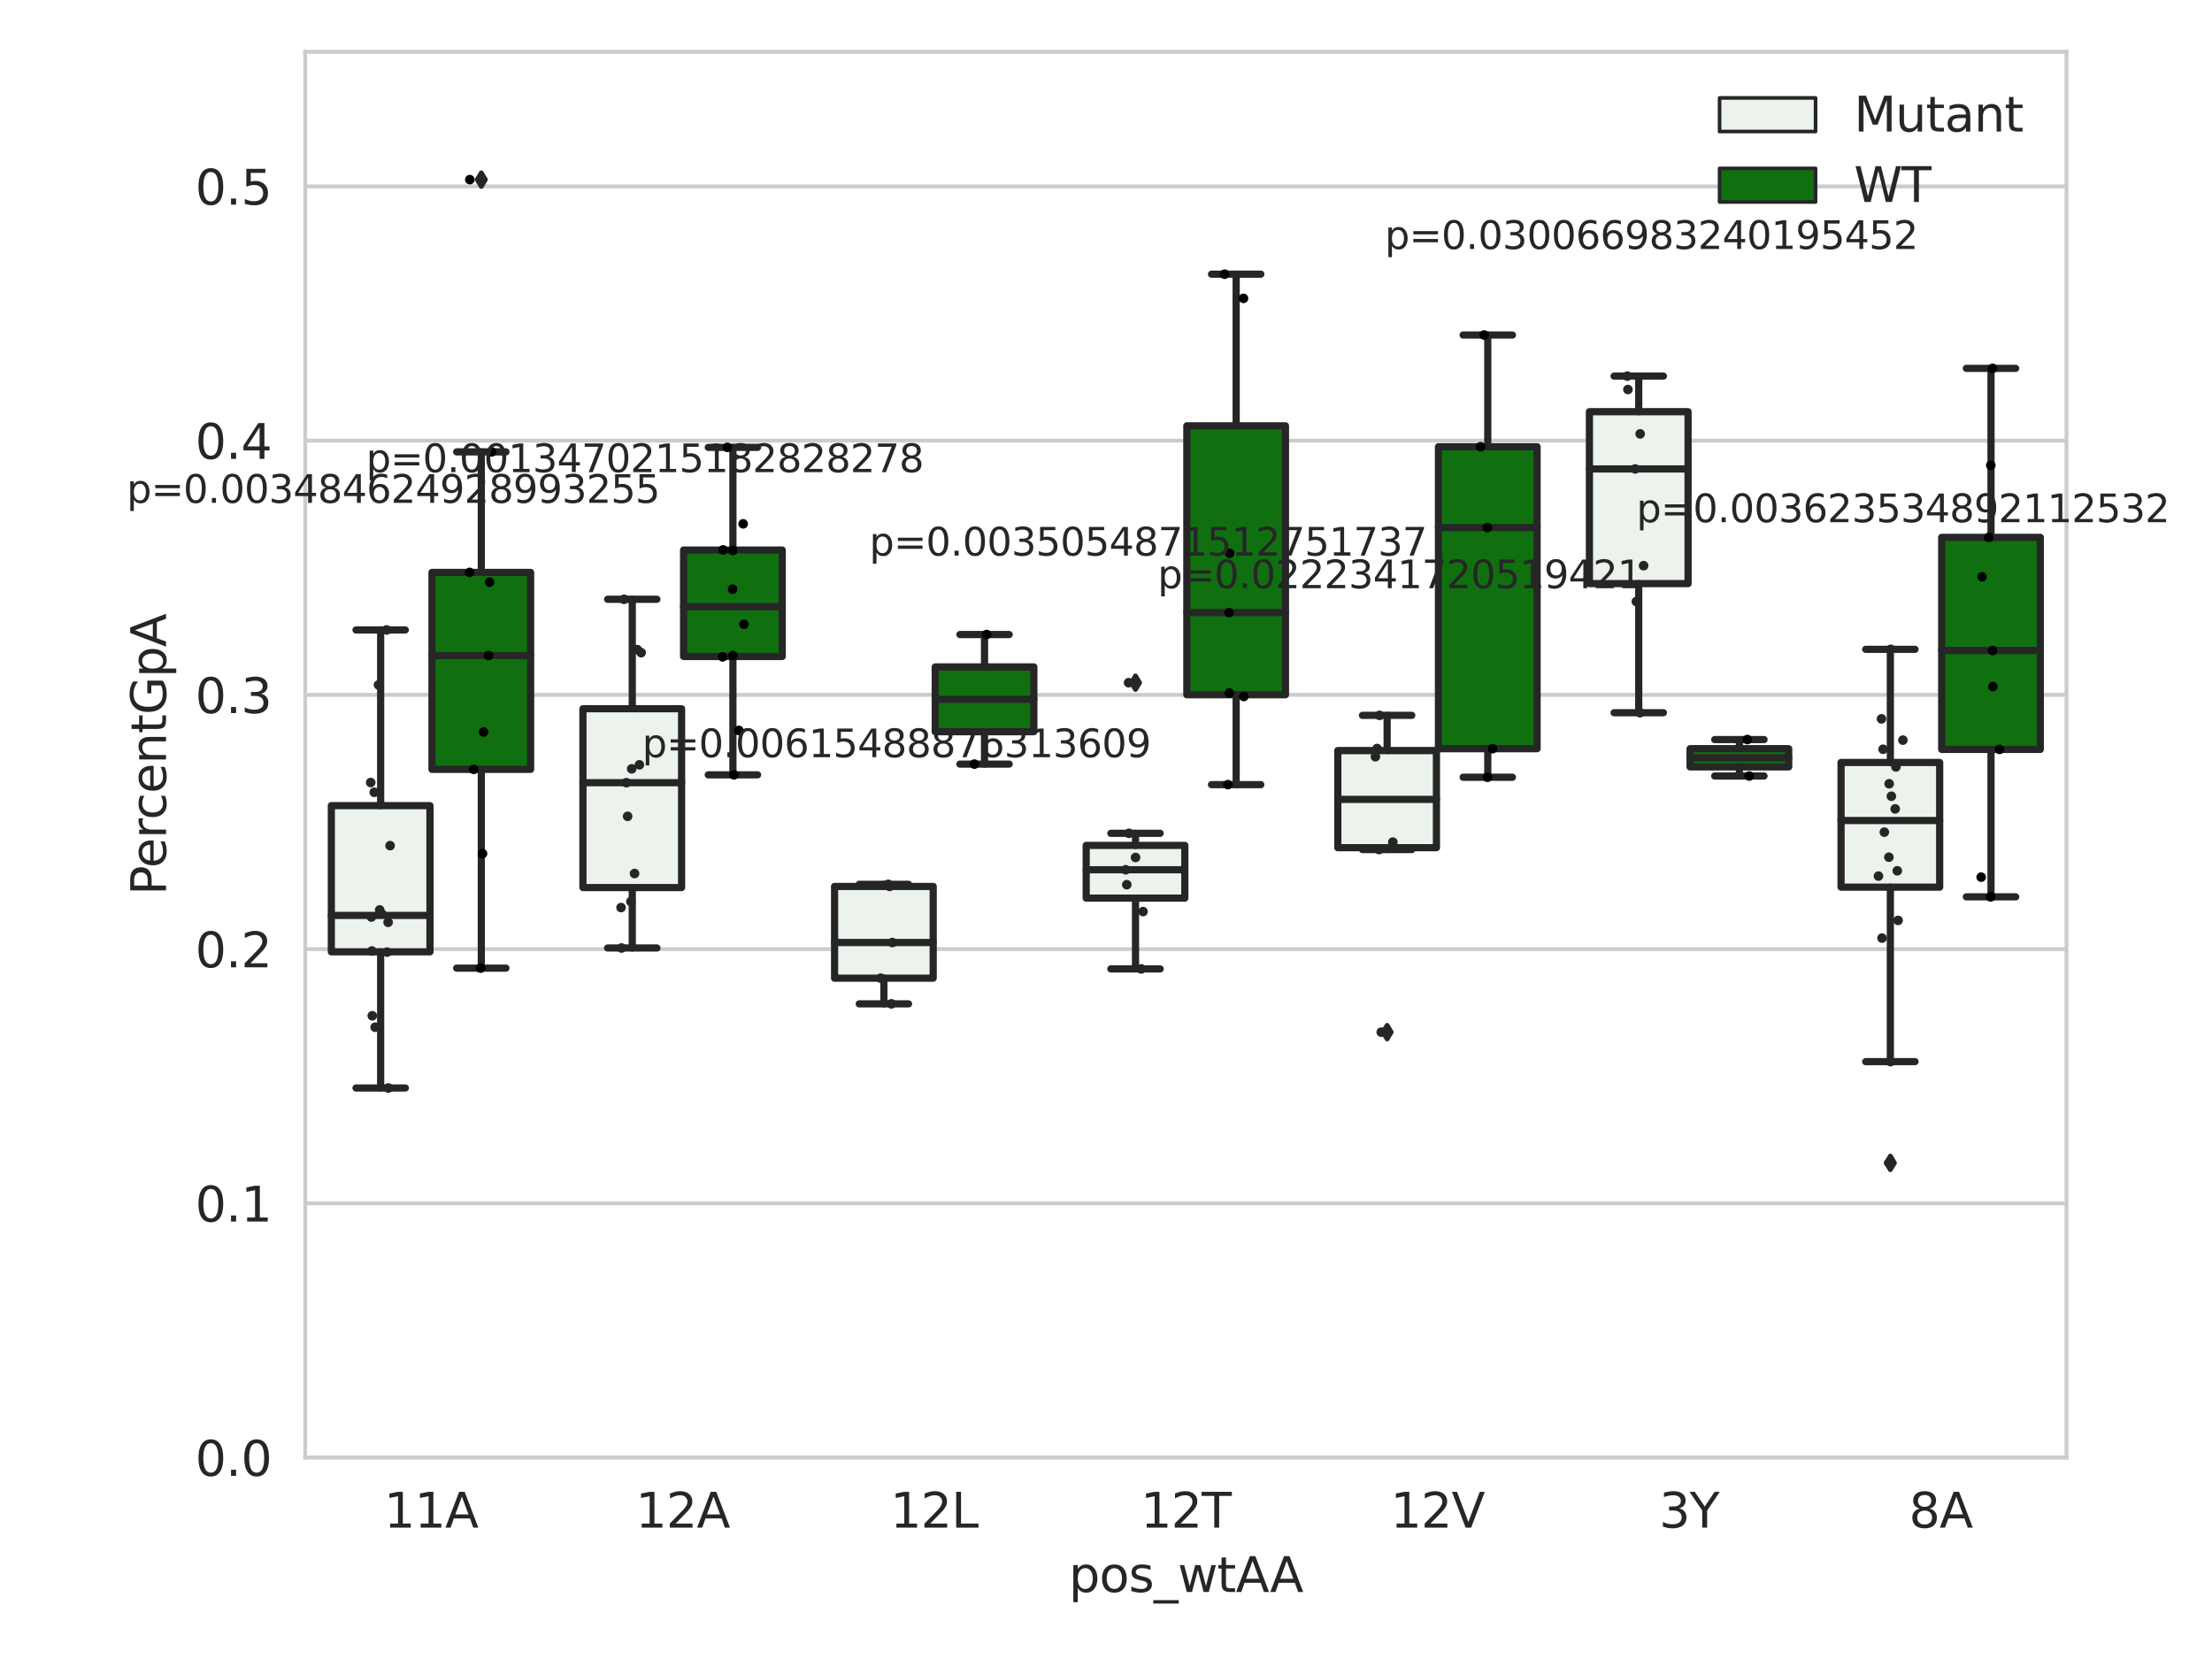 <?xml version="1.0" encoding="utf-8" standalone="no"?>
<!DOCTYPE svg PUBLIC "-//W3C//DTD SVG 1.1//EN"
  "http://www.w3.org/Graphics/SVG/1.1/DTD/svg11.dtd">
<svg xmlns:xlink="http://www.w3.org/1999/xlink" width="460.8pt" height="345.6pt" viewBox="0 0 460.8 345.6" xmlns="http://www.w3.org/2000/svg" version="1.1">
 <defs>
  <style type="text/css">*{stroke-linejoin: round; stroke-linecap: butt}</style>
 </defs>
 <g id="figure_1">
  <g id="patch_1">
   <path d="M 0 345.6 
L 460.8 345.6 
L 460.8 0 
L 0 0 
z
" style="fill: #ffffff"/>
  </g>
  <g id="axes_1">
   <g id="patch_2">
    <path d="M 63.571 303.64 
L 430.488 303.64 
L 430.488 10.8 
L 63.571 10.8 
z
" style="fill: #ffffff"/>
   </g>
   <g id="matplotlib.axis_1">
    <g id="xtick_1">
     <g id="text_1">
      <!-- 11A -->
      <g style="fill: #262626" transform="translate(79.997 318.238) scale(0.1 -0.1)">
       <defs>
        <path id="DejaVuSans-31" d="M 794 531 
L 1825 531 
L 1825 4091 
L 703 3866 
L 703 4441 
L 1819 4666 
L 2450 4666 
L 2450 531 
L 3481 531 
L 3481 0 
L 794 0 
L 794 531 
z
" transform="scale(0.016)"/>
        <path id="DejaVuSans-41" d="M 2188 4044 
L 1331 1722 
L 3047 1722 
L 2188 4044 
z
M 1831 4666 
L 2547 4666 
L 4325 0 
L 3669 0 
L 3244 1197 
L 1141 1197 
L 716 0 
L 50 0 
L 1831 4666 
z
" transform="scale(0.016)"/>
       </defs>
       <use xlink:href="#DejaVuSans-31"/>
       <use xlink:href="#DejaVuSans-31" x="63.623"/>
       <use xlink:href="#DejaVuSans-41" x="127.246"/>
      </g>
     </g>
    </g>
    <g id="xtick_2">
     <g id="text_2">
      <!-- 12A -->
      <g style="fill: #262626" transform="translate(132.413 318.238) scale(0.1 -0.1)">
       <defs>
        <path id="DejaVuSans-32" d="M 1228 531 
L 3431 531 
L 3431 0 
L 469 0 
L 469 531 
Q 828 903 1448 1529 
Q 2069 2156 2228 2338 
Q 2531 2678 2651 2914 
Q 2772 3150 2772 3378 
Q 2772 3750 2511 3984 
Q 2250 4219 1831 4219 
Q 1534 4219 1204 4116 
Q 875 4013 500 3803 
L 500 4441 
Q 881 4594 1212 4672 
Q 1544 4750 1819 4750 
Q 2544 4750 2975 4387 
Q 3406 4025 3406 3419 
Q 3406 3131 3298 2873 
Q 3191 2616 2906 2266 
Q 2828 2175 2409 1742 
Q 1991 1309 1228 531 
z
" transform="scale(0.016)"/>
       </defs>
       <use xlink:href="#DejaVuSans-31"/>
       <use xlink:href="#DejaVuSans-32" x="63.623"/>
       <use xlink:href="#DejaVuSans-41" x="127.246"/>
      </g>
     </g>
    </g>
    <g id="xtick_3">
     <g id="text_3">
      <!-- 12L -->
      <g style="fill: #262626" transform="translate(185.464 318.238) scale(0.1 -0.1)">
       <defs>
        <path id="DejaVuSans-4c" d="M 628 4666 
L 1259 4666 
L 1259 531 
L 3531 531 
L 3531 0 
L 628 0 
L 628 4666 
z
" transform="scale(0.016)"/>
       </defs>
       <use xlink:href="#DejaVuSans-31"/>
       <use xlink:href="#DejaVuSans-32" x="63.623"/>
       <use xlink:href="#DejaVuSans-4c" x="127.246"/>
      </g>
     </g>
    </g>
    <g id="xtick_4">
     <g id="text_4">
      <!-- 12T -->
      <g style="fill: #262626" transform="translate(237.613 318.238) scale(0.1 -0.1)">
       <defs>
        <path id="DejaVuSans-54" d="M -19 4666 
L 3928 4666 
L 3928 4134 
L 2272 4134 
L 2272 0 
L 1638 0 
L 1638 4134 
L -19 4134 
L -19 4666 
z
" transform="scale(0.016)"/>
       </defs>
       <use xlink:href="#DejaVuSans-31"/>
       <use xlink:href="#DejaVuSans-32" x="63.623"/>
       <use xlink:href="#DejaVuSans-54" x="127.246"/>
      </g>
     </g>
    </g>
    <g id="xtick_5">
     <g id="text_5">
      <!-- 12V -->
      <g style="fill: #262626" transform="translate(289.663 318.238) scale(0.1 -0.1)">
       <defs>
        <path id="DejaVuSans-56" d="M 1831 0 
L 50 4666 
L 709 4666 
L 2188 738 
L 3669 4666 
L 4325 4666 
L 2547 0 
L 1831 0 
z
" transform="scale(0.016)"/>
       </defs>
       <use xlink:href="#DejaVuSans-31"/>
       <use xlink:href="#DejaVuSans-32" x="63.623"/>
       <use xlink:href="#DejaVuSans-56" x="127.246"/>
      </g>
     </g>
    </g>
    <g id="xtick_6">
     <g id="text_6">
      <!-- 3Y -->
      <g style="fill: #262626" transform="translate(345.628 318.238) scale(0.1 -0.1)">
       <defs>
        <path id="DejaVuSans-33" d="M 2597 2516 
Q 3050 2419 3304 2112 
Q 3559 1806 3559 1356 
Q 3559 666 3084 287 
Q 2609 -91 1734 -91 
Q 1441 -91 1130 -33 
Q 819 25 488 141 
L 488 750 
Q 750 597 1062 519 
Q 1375 441 1716 441 
Q 2309 441 2620 675 
Q 2931 909 2931 1356 
Q 2931 1769 2642 2001 
Q 2353 2234 1838 2234 
L 1294 2234 
L 1294 2753 
L 1863 2753 
Q 2328 2753 2575 2939 
Q 2822 3125 2822 3475 
Q 2822 3834 2567 4026 
Q 2313 4219 1838 4219 
Q 1578 4219 1281 4162 
Q 984 4106 628 3988 
L 628 4550 
Q 988 4650 1302 4700 
Q 1616 4750 1894 4750 
Q 2613 4750 3031 4423 
Q 3450 4097 3450 3541 
Q 3450 3153 3228 2886 
Q 3006 2619 2597 2516 
z
" transform="scale(0.016)"/>
        <path id="DejaVuSans-59" d="M -13 4666 
L 666 4666 
L 1959 2747 
L 3244 4666 
L 3922 4666 
L 2272 2222 
L 2272 0 
L 1638 0 
L 1638 2222 
L -13 4666 
z
" transform="scale(0.016)"/>
       </defs>
       <use xlink:href="#DejaVuSans-33"/>
       <use xlink:href="#DejaVuSans-59" x="63.623"/>
      </g>
     </g>
    </g>
    <g id="xtick_7">
     <g id="text_7">
      <!-- 8A -->
      <g style="fill: #262626" transform="translate(397.678 318.238) scale(0.1 -0.1)">
       <defs>
        <path id="DejaVuSans-38" d="M 2034 2216 
Q 1584 2216 1326 1975 
Q 1069 1734 1069 1313 
Q 1069 891 1326 650 
Q 1584 409 2034 409 
Q 2484 409 2743 651 
Q 3003 894 3003 1313 
Q 3003 1734 2745 1975 
Q 2488 2216 2034 2216 
z
M 1403 2484 
Q 997 2584 770 2862 
Q 544 3141 544 3541 
Q 544 4100 942 4425 
Q 1341 4750 2034 4750 
Q 2731 4750 3128 4425 
Q 3525 4100 3525 3541 
Q 3525 3141 3298 2862 
Q 3072 2584 2669 2484 
Q 3125 2378 3379 2068 
Q 3634 1759 3634 1313 
Q 3634 634 3220 271 
Q 2806 -91 2034 -91 
Q 1263 -91 848 271 
Q 434 634 434 1313 
Q 434 1759 690 2068 
Q 947 2378 1403 2484 
z
M 1172 3481 
Q 1172 3119 1398 2916 
Q 1625 2713 2034 2713 
Q 2441 2713 2670 2916 
Q 2900 3119 2900 3481 
Q 2900 3844 2670 4047 
Q 2441 4250 2034 4250 
Q 1625 4250 1398 4047 
Q 1172 3844 1172 3481 
z
" transform="scale(0.016)"/>
       </defs>
       <use xlink:href="#DejaVuSans-38"/>
       <use xlink:href="#DejaVuSans-41" x="63.623"/>
      </g>
     </g>
    </g>
    <g id="text_8">
     <!-- pos_wtAA -->
     <g style="fill: #262626" transform="translate(222.664 331.638) scale(0.1 -0.1)">
      <defs>
       <path id="DejaVuSans-70" d="M 1159 525 
L 1159 -1331 
L 581 -1331 
L 581 3500 
L 1159 3500 
L 1159 2969 
Q 1341 3281 1617 3432 
Q 1894 3584 2278 3584 
Q 2916 3584 3314 3078 
Q 3713 2572 3713 1747 
Q 3713 922 3314 415 
Q 2916 -91 2278 -91 
Q 1894 -91 1617 61 
Q 1341 213 1159 525 
z
M 3116 1747 
Q 3116 2381 2855 2742 
Q 2594 3103 2138 3103 
Q 1681 3103 1420 2742 
Q 1159 2381 1159 1747 
Q 1159 1113 1420 752 
Q 1681 391 2138 391 
Q 2594 391 2855 752 
Q 3116 1113 3116 1747 
z
" transform="scale(0.016)"/>
       <path id="DejaVuSans-6f" d="M 1959 3097 
Q 1497 3097 1228 2736 
Q 959 2375 959 1747 
Q 959 1119 1226 758 
Q 1494 397 1959 397 
Q 2419 397 2687 759 
Q 2956 1122 2956 1747 
Q 2956 2369 2687 2733 
Q 2419 3097 1959 3097 
z
M 1959 3584 
Q 2709 3584 3137 3096 
Q 3566 2609 3566 1747 
Q 3566 888 3137 398 
Q 2709 -91 1959 -91 
Q 1206 -91 779 398 
Q 353 888 353 1747 
Q 353 2609 779 3096 
Q 1206 3584 1959 3584 
z
" transform="scale(0.016)"/>
       <path id="DejaVuSans-73" d="M 2834 3397 
L 2834 2853 
Q 2591 2978 2328 3040 
Q 2066 3103 1784 3103 
Q 1356 3103 1142 2972 
Q 928 2841 928 2578 
Q 928 2378 1081 2264 
Q 1234 2150 1697 2047 
L 1894 2003 
Q 2506 1872 2764 1633 
Q 3022 1394 3022 966 
Q 3022 478 2636 193 
Q 2250 -91 1575 -91 
Q 1294 -91 989 -36 
Q 684 19 347 128 
L 347 722 
Q 666 556 975 473 
Q 1284 391 1588 391 
Q 1994 391 2212 530 
Q 2431 669 2431 922 
Q 2431 1156 2273 1281 
Q 2116 1406 1581 1522 
L 1381 1569 
Q 847 1681 609 1914 
Q 372 2147 372 2553 
Q 372 3047 722 3315 
Q 1072 3584 1716 3584 
Q 2034 3584 2315 3537 
Q 2597 3491 2834 3397 
z
" transform="scale(0.016)"/>
       <path id="DejaVuSans-5f" d="M 3263 -1063 
L 3263 -1509 
L -63 -1509 
L -63 -1063 
L 3263 -1063 
z
" transform="scale(0.016)"/>
       <path id="DejaVuSans-77" d="M 269 3500 
L 844 3500 
L 1563 769 
L 2278 3500 
L 2956 3500 
L 3675 769 
L 4391 3500 
L 4966 3500 
L 4050 0 
L 3372 0 
L 2619 2869 
L 1863 0 
L 1184 0 
L 269 3500 
z
" transform="scale(0.016)"/>
       <path id="DejaVuSans-74" d="M 1172 4494 
L 1172 3500 
L 2356 3500 
L 2356 3053 
L 1172 3053 
L 1172 1153 
Q 1172 725 1289 603 
Q 1406 481 1766 481 
L 2356 481 
L 2356 0 
L 1766 0 
Q 1100 0 847 248 
Q 594 497 594 1153 
L 594 3053 
L 172 3053 
L 172 3500 
L 594 3500 
L 594 4494 
L 1172 4494 
z
" transform="scale(0.016)"/>
      </defs>
      <use xlink:href="#DejaVuSans-70"/>
      <use xlink:href="#DejaVuSans-6f" x="63.477"/>
      <use xlink:href="#DejaVuSans-73" x="124.658"/>
      <use xlink:href="#DejaVuSans-5f" x="176.758"/>
      <use xlink:href="#DejaVuSans-77" x="226.758"/>
      <use xlink:href="#DejaVuSans-74" x="308.545"/>
      <use xlink:href="#DejaVuSans-41" x="347.754"/>
      <use xlink:href="#DejaVuSans-41" x="418.912"/>
     </g>
    </g>
   </g>
   <g id="matplotlib.axis_2">
    <g id="ytick_1">
     <g id="line2d_1">
      <path d="M 63.571 303.64 
L 430.488 303.64 
" clip-path="url(#pabd7b61370)" style="fill: none; stroke: #cccccc; stroke-width: 0.8; stroke-linecap: round"/>
     </g>
     <g id="text_9">
      <!-- 0.0 -->
      <g style="fill: #262626" transform="translate(40.668 307.439) scale(0.1 -0.1)">
       <defs>
        <path id="DejaVuSans-30" d="M 2034 4250 
Q 1547 4250 1301 3770 
Q 1056 3291 1056 2328 
Q 1056 1369 1301 889 
Q 1547 409 2034 409 
Q 2525 409 2770 889 
Q 3016 1369 3016 2328 
Q 3016 3291 2770 3770 
Q 2525 4250 2034 4250 
z
M 2034 4750 
Q 2819 4750 3233 4129 
Q 3647 3509 3647 2328 
Q 3647 1150 3233 529 
Q 2819 -91 2034 -91 
Q 1250 -91 836 529 
Q 422 1150 422 2328 
Q 422 3509 836 4129 
Q 1250 4750 2034 4750 
z
" transform="scale(0.016)"/>
        <path id="DejaVuSans-2e" d="M 684 794 
L 1344 794 
L 1344 0 
L 684 0 
L 684 794 
z
" transform="scale(0.016)"/>
       </defs>
       <use xlink:href="#DejaVuSans-30"/>
       <use xlink:href="#DejaVuSans-2e" x="63.623"/>
       <use xlink:href="#DejaVuSans-30" x="95.41"/>
      </g>
     </g>
    </g>
    <g id="ytick_2">
     <g id="line2d_2">
      <path d="M 63.571 250.678 
L 430.488 250.678 
" clip-path="url(#pabd7b61370)" style="fill: none; stroke: #cccccc; stroke-width: 0.8; stroke-linecap: round"/>
     </g>
     <g id="text_10">
      <!-- 0.1 -->
      <g style="fill: #262626" transform="translate(40.668 254.477) scale(0.1 -0.1)">
       <use xlink:href="#DejaVuSans-30"/>
       <use xlink:href="#DejaVuSans-2e" x="63.623"/>
       <use xlink:href="#DejaVuSans-31" x="95.41"/>
      </g>
     </g>
    </g>
    <g id="ytick_3">
     <g id="line2d_3">
      <path d="M 63.571 197.715 
L 430.488 197.715 
" clip-path="url(#pabd7b61370)" style="fill: none; stroke: #cccccc; stroke-width: 0.8; stroke-linecap: round"/>
     </g>
     <g id="text_11">
      <!-- 0.2 -->
      <g style="fill: #262626" transform="translate(40.668 201.515) scale(0.1 -0.1)">
       <use xlink:href="#DejaVuSans-30"/>
       <use xlink:href="#DejaVuSans-2e" x="63.623"/>
       <use xlink:href="#DejaVuSans-32" x="95.41"/>
      </g>
     </g>
    </g>
    <g id="ytick_4">
     <g id="line2d_4">
      <path d="M 63.571 144.753 
L 430.488 144.753 
" clip-path="url(#pabd7b61370)" style="fill: none; stroke: #cccccc; stroke-width: 0.8; stroke-linecap: round"/>
     </g>
     <g id="text_12">
      <!-- 0.3 -->
      <g style="fill: #262626" transform="translate(40.668 148.552) scale(0.1 -0.1)">
       <use xlink:href="#DejaVuSans-30"/>
       <use xlink:href="#DejaVuSans-2e" x="63.623"/>
       <use xlink:href="#DejaVuSans-33" x="95.41"/>
      </g>
     </g>
    </g>
    <g id="ytick_5">
     <g id="line2d_5">
      <path d="M 63.571 91.791 
L 430.488 91.791 
" clip-path="url(#pabd7b61370)" style="fill: none; stroke: #cccccc; stroke-width: 0.8; stroke-linecap: round"/>
     </g>
     <g id="text_13">
      <!-- 0.4 -->
      <g style="fill: #262626" transform="translate(40.668 95.59) scale(0.1 -0.1)">
       <defs>
        <path id="DejaVuSans-34" d="M 2419 4116 
L 825 1625 
L 2419 1625 
L 2419 4116 
z
M 2253 4666 
L 3047 4666 
L 3047 1625 
L 3713 1625 
L 3713 1100 
L 3047 1100 
L 3047 0 
L 2419 0 
L 2419 1100 
L 313 1100 
L 313 1709 
L 2253 4666 
z
" transform="scale(0.016)"/>
       </defs>
       <use xlink:href="#DejaVuSans-30"/>
       <use xlink:href="#DejaVuSans-2e" x="63.623"/>
       <use xlink:href="#DejaVuSans-34" x="95.41"/>
      </g>
     </g>
    </g>
    <g id="ytick_6">
     <g id="line2d_6">
      <path d="M 63.571 38.829 
L 430.488 38.829 
" clip-path="url(#pabd7b61370)" style="fill: none; stroke: #cccccc; stroke-width: 0.8; stroke-linecap: round"/>
     </g>
     <g id="text_14">
      <!-- 0.5 -->
      <g style="fill: #262626" transform="translate(40.668 42.628) scale(0.1 -0.1)">
       <defs>
        <path id="DejaVuSans-35" d="M 691 4666 
L 3169 4666 
L 3169 4134 
L 1269 4134 
L 1269 2991 
Q 1406 3038 1543 3061 
Q 1681 3084 1819 3084 
Q 2600 3084 3056 2656 
Q 3513 2228 3513 1497 
Q 3513 744 3044 326 
Q 2575 -91 1722 -91 
Q 1428 -91 1123 -41 
Q 819 9 494 109 
L 494 744 
Q 775 591 1075 516 
Q 1375 441 1709 441 
Q 2250 441 2565 725 
Q 2881 1009 2881 1497 
Q 2881 1984 2565 2268 
Q 2250 2553 1709 2553 
Q 1456 2553 1204 2497 
Q 953 2441 691 2322 
L 691 4666 
z
" transform="scale(0.016)"/>
       </defs>
       <use xlink:href="#DejaVuSans-30"/>
       <use xlink:href="#DejaVuSans-2e" x="63.623"/>
       <use xlink:href="#DejaVuSans-35" x="95.41"/>
      </g>
     </g>
    </g>
    <g id="text_15">
     <!-- PercentGpA -->
     <g style="fill: #262626" transform="translate(34.588 186.497) rotate(-90) scale(0.1 -0.1)">
      <defs>
       <path id="DejaVuSans-50" d="M 1259 4147 
L 1259 2394 
L 2053 2394 
Q 2494 2394 2734 2622 
Q 2975 2850 2975 3272 
Q 2975 3691 2734 3919 
Q 2494 4147 2053 4147 
L 1259 4147 
z
M 628 4666 
L 2053 4666 
Q 2838 4666 3239 4311 
Q 3641 3956 3641 3272 
Q 3641 2581 3239 2228 
Q 2838 1875 2053 1875 
L 1259 1875 
L 1259 0 
L 628 0 
L 628 4666 
z
" transform="scale(0.016)"/>
       <path id="DejaVuSans-65" d="M 3597 1894 
L 3597 1613 
L 953 1613 
Q 991 1019 1311 708 
Q 1631 397 2203 397 
Q 2534 397 2845 478 
Q 3156 559 3463 722 
L 3463 178 
Q 3153 47 2828 -22 
Q 2503 -91 2169 -91 
Q 1331 -91 842 396 
Q 353 884 353 1716 
Q 353 2575 817 3079 
Q 1281 3584 2069 3584 
Q 2775 3584 3186 3129 
Q 3597 2675 3597 1894 
z
M 3022 2063 
Q 3016 2534 2758 2815 
Q 2500 3097 2075 3097 
Q 1594 3097 1305 2825 
Q 1016 2553 972 2059 
L 3022 2063 
z
" transform="scale(0.016)"/>
       <path id="DejaVuSans-72" d="M 2631 2963 
Q 2534 3019 2420 3045 
Q 2306 3072 2169 3072 
Q 1681 3072 1420 2755 
Q 1159 2438 1159 1844 
L 1159 0 
L 581 0 
L 581 3500 
L 1159 3500 
L 1159 2956 
Q 1341 3275 1631 3429 
Q 1922 3584 2338 3584 
Q 2397 3584 2469 3576 
Q 2541 3569 2628 3553 
L 2631 2963 
z
" transform="scale(0.016)"/>
       <path id="DejaVuSans-63" d="M 3122 3366 
L 3122 2828 
Q 2878 2963 2633 3030 
Q 2388 3097 2138 3097 
Q 1578 3097 1268 2742 
Q 959 2388 959 1747 
Q 959 1106 1268 751 
Q 1578 397 2138 397 
Q 2388 397 2633 464 
Q 2878 531 3122 666 
L 3122 134 
Q 2881 22 2623 -34 
Q 2366 -91 2075 -91 
Q 1284 -91 818 406 
Q 353 903 353 1747 
Q 353 2603 823 3093 
Q 1294 3584 2113 3584 
Q 2378 3584 2631 3529 
Q 2884 3475 3122 3366 
z
" transform="scale(0.016)"/>
       <path id="DejaVuSans-6e" d="M 3513 2113 
L 3513 0 
L 2938 0 
L 2938 2094 
Q 2938 2591 2744 2837 
Q 2550 3084 2163 3084 
Q 1697 3084 1428 2787 
Q 1159 2491 1159 1978 
L 1159 0 
L 581 0 
L 581 3500 
L 1159 3500 
L 1159 2956 
Q 1366 3272 1645 3428 
Q 1925 3584 2291 3584 
Q 2894 3584 3203 3211 
Q 3513 2838 3513 2113 
z
" transform="scale(0.016)"/>
       <path id="DejaVuSans-47" d="M 3809 666 
L 3809 1919 
L 2778 1919 
L 2778 2438 
L 4434 2438 
L 4434 434 
Q 4069 175 3628 42 
Q 3188 -91 2688 -91 
Q 1594 -91 976 548 
Q 359 1188 359 2328 
Q 359 3472 976 4111 
Q 1594 4750 2688 4750 
Q 3144 4750 3555 4637 
Q 3966 4525 4313 4306 
L 4313 3634 
Q 3963 3931 3569 4081 
Q 3175 4231 2741 4231 
Q 1884 4231 1454 3753 
Q 1025 3275 1025 2328 
Q 1025 1384 1454 906 
Q 1884 428 2741 428 
Q 3075 428 3337 486 
Q 3600 544 3809 666 
z
" transform="scale(0.016)"/>
      </defs>
      <use xlink:href="#DejaVuSans-50"/>
      <use xlink:href="#DejaVuSans-65" x="56.678"/>
      <use xlink:href="#DejaVuSans-72" x="118.201"/>
      <use xlink:href="#DejaVuSans-63" x="157.064"/>
      <use xlink:href="#DejaVuSans-65" x="212.045"/>
      <use xlink:href="#DejaVuSans-6e" x="273.568"/>
      <use xlink:href="#DejaVuSans-74" x="336.947"/>
      <use xlink:href="#DejaVuSans-47" x="376.156"/>
      <use xlink:href="#DejaVuSans-70" x="453.646"/>
      <use xlink:href="#DejaVuSans-41" x="517.123"/>
     </g>
    </g>
   </g>
   <g id="patch_3">
    <path d="M 69.023 198.283 
L 89.57 198.283 
L 89.57 167.829 
L 69.023 167.829 
L 69.023 198.283 
z
" clip-path="url(#pabd7b61370)" style="fill: #ecf2ec; stroke: #262626; stroke-width: 1.5; stroke-linejoin: miter"/>
   </g>
   <g id="patch_4">
    <path d="M 89.989 160.269 
L 110.537 160.269 
L 110.537 119.244 
L 89.989 119.244 
L 89.989 160.269 
z
" clip-path="url(#pabd7b61370)" style="fill: #107010; stroke: #262626; stroke-width: 1.5; stroke-linejoin: miter"/>
   </g>
   <g id="patch_5">
    <path d="M 121.439 184.896 
L 141.987 184.896 
L 141.987 147.644 
L 121.439 147.644 
L 121.439 184.896 
z
" clip-path="url(#pabd7b61370)" style="fill: #ecf2ec; stroke: #262626; stroke-width: 1.5; stroke-linejoin: miter"/>
   </g>
   <g id="patch_6">
    <path d="M 142.406 136.759 
L 162.953 136.759 
L 162.953 114.586 
L 142.406 114.586 
L 142.406 136.759 
z
" clip-path="url(#pabd7b61370)" style="fill: #107010; stroke: #262626; stroke-width: 1.5; stroke-linejoin: miter"/>
   </g>
   <g id="patch_7">
    <path d="M 173.856 203.769 
L 194.403 203.769 
L 194.403 184.66 
L 173.856 184.66 
L 173.856 203.769 
z
" clip-path="url(#pabd7b61370)" style="fill: #ecf2ec; stroke: #262626; stroke-width: 1.5; stroke-linejoin: miter"/>
   </g>
   <g id="patch_8">
    <path d="M 194.822 152.429 
L 215.37 152.429 
L 215.37 138.935 
L 194.822 138.935 
L 194.822 152.429 
z
" clip-path="url(#pabd7b61370)" style="fill: #107010; stroke: #262626; stroke-width: 1.5; stroke-linejoin: miter"/>
   </g>
   <g id="patch_9">
    <path d="M 226.272 187.097 
L 246.82 187.097 
L 246.82 176.112 
L 226.272 176.112 
L 226.272 187.097 
z
" clip-path="url(#pabd7b61370)" style="fill: #ecf2ec; stroke: #262626; stroke-width: 1.5; stroke-linejoin: miter"/>
   </g>
   <g id="patch_10">
    <path d="M 247.239 144.729 
L 267.786 144.729 
L 267.786 88.705 
L 247.239 88.705 
L 247.239 144.729 
z
" clip-path="url(#pabd7b61370)" style="fill: #107010; stroke: #262626; stroke-width: 1.5; stroke-linejoin: miter"/>
   </g>
   <g id="patch_11">
    <path d="M 278.689 176.594 
L 299.236 176.594 
L 299.236 156.359 
L 278.689 156.359 
L 278.689 176.594 
z
" clip-path="url(#pabd7b61370)" style="fill: #ecf2ec; stroke: #262626; stroke-width: 1.5; stroke-linejoin: miter"/>
   </g>
   <g id="patch_12">
    <path d="M 299.656 155.965 
L 320.203 155.965 
L 320.203 93.066 
L 299.656 93.066 
L 299.656 155.965 
z
" clip-path="url(#pabd7b61370)" style="fill: #107010; stroke: #262626; stroke-width: 1.5; stroke-linejoin: miter"/>
   </g>
   <g id="patch_13">
    <path d="M 331.106 121.578 
L 351.653 121.578 
L 351.653 85.764 
L 331.106 85.764 
L 331.106 121.578 
z
" clip-path="url(#pabd7b61370)" style="fill: #ecf2ec; stroke: #262626; stroke-width: 1.5; stroke-linejoin: miter"/>
   </g>
   <g id="patch_14">
    <path d="M 352.072 159.758 
L 372.62 159.758 
L 372.62 155.964 
L 352.072 155.964 
L 352.072 159.758 
z
" clip-path="url(#pabd7b61370)" style="fill: #107010; stroke: #262626; stroke-width: 1.5; stroke-linejoin: miter"/>
   </g>
   <g id="patch_15">
    <path d="M 383.522 184.813 
L 404.07 184.813 
L 404.07 158.84 
L 383.522 158.84 
L 383.522 184.813 
z
" clip-path="url(#pabd7b61370)" style="fill: #ecf2ec; stroke: #262626; stroke-width: 1.5; stroke-linejoin: miter"/>
   </g>
   <g id="patch_16">
    <path d="M 404.489 156.115 
L 425.036 156.115 
L 425.036 111.945 
L 404.489 111.945 
L 404.489 156.115 
z
" clip-path="url(#pabd7b61370)" style="fill: #107010; stroke: #262626; stroke-width: 1.5; stroke-linejoin: miter"/>
   </g>
   <g id="patch_17">
    <path d="M 89.78 303.64 
L 89.78 303.64 
L 89.78 303.64 
L 89.78 303.64 
z
" clip-path="url(#pabd7b61370)" style="fill: #ecf2ec; stroke: #262626; stroke-width: 0.75; stroke-linejoin: miter"/>
   </g>
   <g id="patch_18">
    <path d="M 89.78 303.64 
L 89.78 303.64 
L 89.78 303.64 
L 89.78 303.64 
z
" clip-path="url(#pabd7b61370)" style="fill: #107010; stroke: #262626; stroke-width: 0.75; stroke-linejoin: miter"/>
   </g>
   <g id="PathCollection_1"/>
   <g id="PathCollection_2"/>
   <g id="line2d_7">
    <path d="M 79.296 198.283 
L 79.296 226.649 
" clip-path="url(#pabd7b61370)" style="fill: none; stroke: #262626; stroke-width: 1.5; stroke-linecap: round"/>
   </g>
   <g id="line2d_8">
    <path d="M 79.296 167.829 
L 79.296 131.23 
" clip-path="url(#pabd7b61370)" style="fill: none; stroke: #262626; stroke-width: 1.5; stroke-linecap: round"/>
   </g>
   <g id="line2d_9">
    <path d="M 74.159 226.649 
L 84.433 226.649 
" clip-path="url(#pabd7b61370)" style="fill: none; stroke: #262626; stroke-width: 1.5; stroke-linecap: round"/>
   </g>
   <g id="line2d_10">
    <path d="M 74.159 131.23 
L 84.433 131.23 
" clip-path="url(#pabd7b61370)" style="fill: none; stroke: #262626; stroke-width: 1.5; stroke-linecap: round"/>
   </g>
   <g id="line2d_11"/>
   <g id="line2d_12">
    <path d="M 100.263 160.269 
L 100.263 201.68 
" clip-path="url(#pabd7b61370)" style="fill: none; stroke: #262626; stroke-width: 1.5; stroke-linecap: round"/>
   </g>
   <g id="line2d_13">
    <path d="M 100.263 119.244 
L 100.263 94.133 
" clip-path="url(#pabd7b61370)" style="fill: none; stroke: #262626; stroke-width: 1.5; stroke-linecap: round"/>
   </g>
   <g id="line2d_14">
    <path d="M 95.126 201.68 
L 105.4 201.68 
" clip-path="url(#pabd7b61370)" style="fill: none; stroke: #262626; stroke-width: 1.5; stroke-linecap: round"/>
   </g>
   <g id="line2d_15">
    <path d="M 95.126 94.133 
L 105.4 94.133 
" clip-path="url(#pabd7b61370)" style="fill: none; stroke: #262626; stroke-width: 1.5; stroke-linecap: round"/>
   </g>
   <g id="line2d_16">
    <defs>
     <path id="me2b3d3c10d" d="M -0 1.414 
L 0.849 0 
L 0 -1.414 
L -0.849 -0 
z
" style="stroke: #262626; stroke-linejoin: miter"/>
    </defs>
    <g clip-path="url(#pabd7b61370)">
     <use xlink:href="#me2b3d3c10d" x="100.263" y="37.422" style="fill: #262626; stroke: #262626; stroke-linejoin: miter"/>
    </g>
   </g>
   <g id="line2d_17">
    <path d="M 131.713 184.896 
L 131.713 197.485 
" clip-path="url(#pabd7b61370)" style="fill: none; stroke: #262626; stroke-width: 1.5; stroke-linecap: round"/>
   </g>
   <g id="line2d_18">
    <path d="M 131.713 147.644 
L 131.713 124.839 
" clip-path="url(#pabd7b61370)" style="fill: none; stroke: #262626; stroke-width: 1.5; stroke-linecap: round"/>
   </g>
   <g id="line2d_19">
    <path d="M 126.576 197.485 
L 136.85 197.485 
" clip-path="url(#pabd7b61370)" style="fill: none; stroke: #262626; stroke-width: 1.5; stroke-linecap: round"/>
   </g>
   <g id="line2d_20">
    <path d="M 126.576 124.839 
L 136.85 124.839 
" clip-path="url(#pabd7b61370)" style="fill: none; stroke: #262626; stroke-width: 1.5; stroke-linecap: round"/>
   </g>
   <g id="line2d_21"/>
   <g id="line2d_22">
    <path d="M 152.68 136.759 
L 152.68 161.416 
" clip-path="url(#pabd7b61370)" style="fill: none; stroke: #262626; stroke-width: 1.5; stroke-linecap: round"/>
   </g>
   <g id="line2d_23">
    <path d="M 152.68 114.586 
L 152.68 93.195 
" clip-path="url(#pabd7b61370)" style="fill: none; stroke: #262626; stroke-width: 1.5; stroke-linecap: round"/>
   </g>
   <g id="line2d_24">
    <path d="M 147.543 161.416 
L 157.816 161.416 
" clip-path="url(#pabd7b61370)" style="fill: none; stroke: #262626; stroke-width: 1.5; stroke-linecap: round"/>
   </g>
   <g id="line2d_25">
    <path d="M 147.543 93.195 
L 157.816 93.195 
" clip-path="url(#pabd7b61370)" style="fill: none; stroke: #262626; stroke-width: 1.5; stroke-linecap: round"/>
   </g>
   <g id="line2d_26"/>
   <g id="line2d_27">
    <path d="M 184.13 203.769 
L 184.13 209.121 
" clip-path="url(#pabd7b61370)" style="fill: none; stroke: #262626; stroke-width: 1.5; stroke-linecap: round"/>
   </g>
   <g id="line2d_28">
    <path d="M 184.13 184.66 
L 184.13 184.221 
" clip-path="url(#pabd7b61370)" style="fill: none; stroke: #262626; stroke-width: 1.5; stroke-linecap: round"/>
   </g>
   <g id="line2d_29">
    <path d="M 178.993 209.121 
L 189.266 209.121 
" clip-path="url(#pabd7b61370)" style="fill: none; stroke: #262626; stroke-width: 1.5; stroke-linecap: round"/>
   </g>
   <g id="line2d_30">
    <path d="M 178.993 184.221 
L 189.266 184.221 
" clip-path="url(#pabd7b61370)" style="fill: none; stroke: #262626; stroke-width: 1.5; stroke-linecap: round"/>
   </g>
   <g id="line2d_31"/>
   <g id="line2d_32">
    <path d="M 205.096 152.429 
L 205.096 159.176 
" clip-path="url(#pabd7b61370)" style="fill: none; stroke: #262626; stroke-width: 1.5; stroke-linecap: round"/>
   </g>
   <g id="line2d_33">
    <path d="M 205.096 138.935 
L 205.096 132.188 
" clip-path="url(#pabd7b61370)" style="fill: none; stroke: #262626; stroke-width: 1.5; stroke-linecap: round"/>
   </g>
   <g id="line2d_34">
    <path d="M 199.959 159.176 
L 210.233 159.176 
" clip-path="url(#pabd7b61370)" style="fill: none; stroke: #262626; stroke-width: 1.5; stroke-linecap: round"/>
   </g>
   <g id="line2d_35">
    <path d="M 199.959 132.188 
L 210.233 132.188 
" clip-path="url(#pabd7b61370)" style="fill: none; stroke: #262626; stroke-width: 1.5; stroke-linecap: round"/>
   </g>
   <g id="line2d_36"/>
   <g id="line2d_37">
    <path d="M 236.546 187.097 
L 236.546 201.842 
" clip-path="url(#pabd7b61370)" style="fill: none; stroke: #262626; stroke-width: 1.5; stroke-linecap: round"/>
   </g>
   <g id="line2d_38">
    <path d="M 236.546 176.112 
L 236.546 173.597 
" clip-path="url(#pabd7b61370)" style="fill: none; stroke: #262626; stroke-width: 1.5; stroke-linecap: round"/>
   </g>
   <g id="line2d_39">
    <path d="M 231.409 201.842 
L 241.683 201.842 
" clip-path="url(#pabd7b61370)" style="fill: none; stroke: #262626; stroke-width: 1.5; stroke-linecap: round"/>
   </g>
   <g id="line2d_40">
    <path d="M 231.409 173.597 
L 241.683 173.597 
" clip-path="url(#pabd7b61370)" style="fill: none; stroke: #262626; stroke-width: 1.5; stroke-linecap: round"/>
   </g>
   <g id="line2d_41">
    <g clip-path="url(#pabd7b61370)">
     <use xlink:href="#me2b3d3c10d" x="236.546" y="142.216" style="fill: #262626; stroke: #262626; stroke-linejoin: miter"/>
    </g>
   </g>
   <g id="line2d_42">
    <path d="M 257.513 144.729 
L 257.513 163.454 
" clip-path="url(#pabd7b61370)" style="fill: none; stroke: #262626; stroke-width: 1.5; stroke-linecap: round"/>
   </g>
   <g id="line2d_43">
    <path d="M 257.513 88.705 
L 257.513 57.119 
" clip-path="url(#pabd7b61370)" style="fill: none; stroke: #262626; stroke-width: 1.5; stroke-linecap: round"/>
   </g>
   <g id="line2d_44">
    <path d="M 252.376 163.454 
L 262.65 163.454 
" clip-path="url(#pabd7b61370)" style="fill: none; stroke: #262626; stroke-width: 1.5; stroke-linecap: round"/>
   </g>
   <g id="line2d_45">
    <path d="M 252.376 57.119 
L 262.65 57.119 
" clip-path="url(#pabd7b61370)" style="fill: none; stroke: #262626; stroke-width: 1.5; stroke-linecap: round"/>
   </g>
   <g id="line2d_46"/>
   <g id="line2d_47">
    <path d="M 288.963 176.594 
L 288.963 176.983 
" clip-path="url(#pabd7b61370)" style="fill: none; stroke: #262626; stroke-width: 1.5; stroke-linecap: round"/>
   </g>
   <g id="line2d_48">
    <path d="M 288.963 156.359 
L 288.963 149.022 
" clip-path="url(#pabd7b61370)" style="fill: none; stroke: #262626; stroke-width: 1.5; stroke-linecap: round"/>
   </g>
   <g id="line2d_49">
    <path d="M 283.826 176.983 
L 294.1 176.983 
" clip-path="url(#pabd7b61370)" style="fill: none; stroke: #262626; stroke-width: 1.5; stroke-linecap: round"/>
   </g>
   <g id="line2d_50">
    <path d="M 283.826 149.022 
L 294.1 149.022 
" clip-path="url(#pabd7b61370)" style="fill: none; stroke: #262626; stroke-width: 1.5; stroke-linecap: round"/>
   </g>
   <g id="line2d_51">
    <g clip-path="url(#pabd7b61370)">
     <use xlink:href="#me2b3d3c10d" x="288.963" y="215.015" style="fill: #262626; stroke: #262626; stroke-linejoin: miter"/>
    </g>
   </g>
   <g id="line2d_52">
    <path d="M 309.929 155.965 
L 309.929 161.912 
" clip-path="url(#pabd7b61370)" style="fill: none; stroke: #262626; stroke-width: 1.5; stroke-linecap: round"/>
   </g>
   <g id="line2d_53">
    <path d="M 309.929 93.066 
L 309.929 69.787 
" clip-path="url(#pabd7b61370)" style="fill: none; stroke: #262626; stroke-width: 1.5; stroke-linecap: round"/>
   </g>
   <g id="line2d_54">
    <path d="M 304.793 161.912 
L 315.066 161.912 
" clip-path="url(#pabd7b61370)" style="fill: none; stroke: #262626; stroke-width: 1.5; stroke-linecap: round"/>
   </g>
   <g id="line2d_55">
    <path d="M 304.793 69.787 
L 315.066 69.787 
" clip-path="url(#pabd7b61370)" style="fill: none; stroke: #262626; stroke-width: 1.5; stroke-linecap: round"/>
   </g>
   <g id="line2d_56"/>
   <g id="line2d_57">
    <path d="M 341.379 121.578 
L 341.379 148.476 
" clip-path="url(#pabd7b61370)" style="fill: none; stroke: #262626; stroke-width: 1.5; stroke-linecap: round"/>
   </g>
   <g id="line2d_58">
    <path d="M 341.379 85.764 
L 341.379 78.35 
" clip-path="url(#pabd7b61370)" style="fill: none; stroke: #262626; stroke-width: 1.5; stroke-linecap: round"/>
   </g>
   <g id="line2d_59">
    <path d="M 336.243 148.476 
L 346.516 148.476 
" clip-path="url(#pabd7b61370)" style="fill: none; stroke: #262626; stroke-width: 1.5; stroke-linecap: round"/>
   </g>
   <g id="line2d_60">
    <path d="M 336.243 78.35 
L 346.516 78.35 
" clip-path="url(#pabd7b61370)" style="fill: none; stroke: #262626; stroke-width: 1.5; stroke-linecap: round"/>
   </g>
   <g id="line2d_61"/>
   <g id="line2d_62">
    <path d="M 362.346 159.758 
L 362.346 161.655 
" clip-path="url(#pabd7b61370)" style="fill: none; stroke: #262626; stroke-width: 1.5; stroke-linecap: round"/>
   </g>
   <g id="line2d_63">
    <path d="M 362.346 155.964 
L 362.346 154.067 
" clip-path="url(#pabd7b61370)" style="fill: none; stroke: #262626; stroke-width: 1.5; stroke-linecap: round"/>
   </g>
   <g id="line2d_64">
    <path d="M 357.209 161.655 
L 367.483 161.655 
" clip-path="url(#pabd7b61370)" style="fill: none; stroke: #262626; stroke-width: 1.5; stroke-linecap: round"/>
   </g>
   <g id="line2d_65">
    <path d="M 357.209 154.067 
L 367.483 154.067 
" clip-path="url(#pabd7b61370)" style="fill: none; stroke: #262626; stroke-width: 1.5; stroke-linecap: round"/>
   </g>
   <g id="line2d_66"/>
   <g id="line2d_67">
    <path d="M 393.796 184.813 
L 393.796 221.161 
" clip-path="url(#pabd7b61370)" style="fill: none; stroke: #262626; stroke-width: 1.5; stroke-linecap: round"/>
   </g>
   <g id="line2d_68">
    <path d="M 393.796 158.84 
L 393.796 135.265 
" clip-path="url(#pabd7b61370)" style="fill: none; stroke: #262626; stroke-width: 1.5; stroke-linecap: round"/>
   </g>
   <g id="line2d_69">
    <path d="M 388.659 221.161 
L 398.933 221.161 
" clip-path="url(#pabd7b61370)" style="fill: none; stroke: #262626; stroke-width: 1.5; stroke-linecap: round"/>
   </g>
   <g id="line2d_70">
    <path d="M 388.659 135.265 
L 398.933 135.265 
" clip-path="url(#pabd7b61370)" style="fill: none; stroke: #262626; stroke-width: 1.5; stroke-linecap: round"/>
   </g>
   <g id="line2d_71">
    <g clip-path="url(#pabd7b61370)">
     <use xlink:href="#me2b3d3c10d" x="393.796" y="242.249" style="fill: #262626; stroke: #262626; stroke-linejoin: miter"/>
    </g>
   </g>
   <g id="line2d_72">
    <path d="M 414.763 156.115 
L 414.763 186.832 
" clip-path="url(#pabd7b61370)" style="fill: none; stroke: #262626; stroke-width: 1.5; stroke-linecap: round"/>
   </g>
   <g id="line2d_73">
    <path d="M 414.763 111.945 
L 414.763 76.733 
" clip-path="url(#pabd7b61370)" style="fill: none; stroke: #262626; stroke-width: 1.5; stroke-linecap: round"/>
   </g>
   <g id="line2d_74">
    <path d="M 409.626 186.832 
L 419.9 186.832 
" clip-path="url(#pabd7b61370)" style="fill: none; stroke: #262626; stroke-width: 1.5; stroke-linecap: round"/>
   </g>
   <g id="line2d_75">
    <path d="M 409.626 76.733 
L 419.9 76.733 
" clip-path="url(#pabd7b61370)" style="fill: none; stroke: #262626; stroke-width: 1.5; stroke-linecap: round"/>
   </g>
   <g id="line2d_76"/>
   <g id="line2d_77">
    <path d="M 69.023 190.703 
L 89.57 190.703 
" clip-path="url(#pabd7b61370)" style="fill: none; stroke: #262626; stroke-width: 1.5; stroke-linecap: round"/>
   </g>
   <g id="line2d_78">
    <path d="M 89.989 136.559 
L 110.537 136.559 
" clip-path="url(#pabd7b61370)" style="fill: none; stroke: #262626; stroke-width: 1.5; stroke-linecap: round"/>
   </g>
   <g id="line2d_79">
    <path d="M 121.439 163.046 
L 141.987 163.046 
" clip-path="url(#pabd7b61370)" style="fill: none; stroke: #262626; stroke-width: 1.5; stroke-linecap: round"/>
   </g>
   <g id="line2d_80">
    <path d="M 142.406 126.385 
L 162.953 126.385 
" clip-path="url(#pabd7b61370)" style="fill: none; stroke: #262626; stroke-width: 1.5; stroke-linecap: round"/>
   </g>
   <g id="line2d_81">
    <path d="M 173.856 196.344 
L 194.403 196.344 
" clip-path="url(#pabd7b61370)" style="fill: none; stroke: #262626; stroke-width: 1.5; stroke-linecap: round"/>
   </g>
   <g id="line2d_82">
    <path d="M 194.822 145.682 
L 215.37 145.682 
" clip-path="url(#pabd7b61370)" style="fill: none; stroke: #262626; stroke-width: 1.5; stroke-linecap: round"/>
   </g>
   <g id="line2d_83">
    <path d="M 226.272 181.19 
L 246.82 181.19 
" clip-path="url(#pabd7b61370)" style="fill: none; stroke: #262626; stroke-width: 1.5; stroke-linecap: round"/>
   </g>
   <g id="line2d_84">
    <path d="M 247.239 127.617 
L 267.786 127.617 
" clip-path="url(#pabd7b61370)" style="fill: none; stroke: #262626; stroke-width: 1.5; stroke-linecap: round"/>
   </g>
   <g id="line2d_85">
    <path d="M 278.689 166.532 
L 299.236 166.532 
" clip-path="url(#pabd7b61370)" style="fill: none; stroke: #262626; stroke-width: 1.5; stroke-linecap: round"/>
   </g>
   <g id="line2d_86">
    <path d="M 299.656 109.907 
L 320.203 109.907 
" clip-path="url(#pabd7b61370)" style="fill: none; stroke: #262626; stroke-width: 1.5; stroke-linecap: round"/>
   </g>
   <g id="line2d_87">
    <path d="M 331.106 97.689 
L 351.653 97.689 
" clip-path="url(#pabd7b61370)" style="fill: none; stroke: #262626; stroke-width: 1.5; stroke-linecap: round"/>
   </g>
   <g id="line2d_88">
    <path d="M 352.072 157.861 
L 372.62 157.861 
" clip-path="url(#pabd7b61370)" style="fill: none; stroke: #262626; stroke-width: 1.5; stroke-linecap: round"/>
   </g>
   <g id="line2d_89">
    <path d="M 383.522 170.931 
L 404.07 170.931 
" clip-path="url(#pabd7b61370)" style="fill: none; stroke: #262626; stroke-width: 1.5; stroke-linecap: round"/>
   </g>
   <g id="line2d_90">
    <path d="M 404.489 135.515 
L 425.036 135.515 
" clip-path="url(#pabd7b61370)" style="fill: none; stroke: #262626; stroke-width: 1.5; stroke-linecap: round"/>
   </g>
   <g id="patch_19">
    <path d="M 63.571 303.64 
L 63.571 10.8 
" style="fill: none; stroke: #cccccc; stroke-width: 0.8; stroke-linejoin: miter; stroke-linecap: square"/>
   </g>
   <g id="patch_20">
    <path d="M 430.488 303.64 
L 430.488 10.8 
" style="fill: none; stroke: #cccccc; stroke-width: 0.8; stroke-linejoin: miter; stroke-linecap: square"/>
   </g>
   <g id="patch_21">
    <path d="M 63.571 303.64 
L 430.488 303.64 
" style="fill: none; stroke: #cccccc; stroke-width: 0.8; stroke-linejoin: miter; stroke-linecap: square"/>
   </g>
   <g id="patch_22">
    <path d="M 63.571 10.8 
L 430.488 10.8 
" style="fill: none; stroke: #cccccc; stroke-width: 0.8; stroke-linejoin: miter; stroke-linecap: square"/>
   </g>
   <g id="PathCollection_3">
    <defs>
     <path id="C0_0_c425432d0c" d="M 0 1 
C 0.265 1 0.52 0.895 0.707 0.707 
C 0.895 0.52 1 0.265 1 -0 
C 1 -0.265 0.895 -0.52 0.707 -0.707 
C 0.52 -0.895 0.265 -1 0 -1 
C -0.265 -1 -0.52 -0.895 -0.707 -0.707 
C -0.895 -0.52 -1 -0.265 -1 0 
C -1 0.265 -0.895 0.52 -0.707 0.707 
C -0.52 0.895 -0.265 1 0 1 
z
"/>
    </defs>
    <g clip-path="url(#pabd7b61370)">
     <use xlink:href="#C0_0_c425432d0c" x="81.268" y="176.164" style="fill: #262626"/>
    </g>
    <g clip-path="url(#pabd7b61370)">
     <use xlink:href="#C0_0_c425432d0c" x="80.541" y="131.23" style="fill: #262626"/>
    </g>
    <g clip-path="url(#pabd7b61370)">
     <use xlink:href="#C0_0_c425432d0c" x="80.901" y="226.649" style="fill: #262626"/>
    </g>
    <g clip-path="url(#pabd7b61370)">
     <use xlink:href="#C0_0_c425432d0c" x="78.148" y="213.99" style="fill: #262626"/>
    </g>
    <g clip-path="url(#pabd7b61370)">
     <use xlink:href="#C0_0_c425432d0c" x="79.092" y="189.561" style="fill: #262626"/>
    </g>
    <g clip-path="url(#pabd7b61370)">
     <use xlink:href="#C0_0_c425432d0c" x="80.635" y="198.342" style="fill: #262626"/>
    </g>
    <g clip-path="url(#pabd7b61370)">
     <use xlink:href="#C0_0_c425432d0c" x="78.848" y="142.681" style="fill: #262626"/>
    </g>
    <g clip-path="url(#pabd7b61370)">
     <use xlink:href="#C0_0_c425432d0c" x="79.541" y="190.375" style="fill: #262626"/>
    </g>
    <g clip-path="url(#pabd7b61370)">
     <use xlink:href="#C0_0_c425432d0c" x="77.964" y="165.051" style="fill: #262626"/>
    </g>
    <g clip-path="url(#pabd7b61370)">
     <use xlink:href="#C0_0_c425432d0c" x="77.48" y="198.103" style="fill: #262626"/>
    </g>
    <g clip-path="url(#pabd7b61370)">
     <use xlink:href="#C0_0_c425432d0c" x="77.224" y="163.016" style="fill: #262626"/>
    </g>
    <g clip-path="url(#pabd7b61370)">
     <use xlink:href="#C0_0_c425432d0c" x="77.55" y="211.606" style="fill: #262626"/>
    </g>
    <g clip-path="url(#pabd7b61370)">
     <use xlink:href="#C0_0_c425432d0c" x="77.361" y="191.03" style="fill: #262626"/>
    </g>
    <g clip-path="url(#pabd7b61370)">
     <use xlink:href="#C0_0_c425432d0c" x="80.851" y="192.133" style="fill: #262626"/>
    </g>
   </g>
   <g id="PathCollection_4">
    <defs>
     <path id="C1_0_3ee4c91a4c" d="M 0 1 
C 0.265 1 0.52 0.895 0.707 0.707 
C 0.895 0.52 1 0.265 1 -0 
C 1 -0.265 0.895 -0.52 0.707 -0.707 
C 0.52 -0.895 0.265 -1 0 -1 
C -0.265 -1 -0.52 -0.895 -0.707 -0.707 
C -0.895 -0.52 -1 -0.265 -1 0 
C -1 0.265 -0.895 0.52 -0.707 0.707 
C -0.52 0.895 -0.265 1 0 1 
z
"/>
    </defs>
    <g clip-path="url(#pabd7b61370)">
     <use xlink:href="#C1_0_3ee4c91a4c" x="97.875" y="37.422"/>
    </g>
    <g clip-path="url(#pabd7b61370)">
     <use xlink:href="#C1_0_3ee4c91a4c" x="100.742" y="152.494"/>
    </g>
    <g clip-path="url(#pabd7b61370)">
     <use xlink:href="#C1_0_3ee4c91a4c" x="98.678" y="160.269"/>
    </g>
    <g clip-path="url(#pabd7b61370)">
     <use xlink:href="#C1_0_3ee4c91a4c" x="102.438" y="94.133"/>
    </g>
    <g clip-path="url(#pabd7b61370)">
     <use xlink:href="#C1_0_3ee4c91a4c" x="101.771" y="136.559"/>
    </g>
    <g clip-path="url(#pabd7b61370)">
     <use xlink:href="#C1_0_3ee4c91a4c" x="97.832" y="119.244"/>
    </g>
    <g clip-path="url(#pabd7b61370)">
     <use xlink:href="#C1_0_3ee4c91a4c" x="101.992" y="121.275"/>
    </g>
    <g clip-path="url(#pabd7b61370)">
     <use xlink:href="#C1_0_3ee4c91a4c" x="100.113" y="201.68"/>
    </g>
    <g clip-path="url(#pabd7b61370)">
     <use xlink:href="#C1_0_3ee4c91a4c" x="100.517" y="177.827"/>
    </g>
   </g>
   <g id="PathCollection_5">
    <defs>
     <path id="C2_0_7648576ca0" d="M 0 1 
C 0.265 1 0.52 0.895 0.707 0.707 
C 0.895 0.52 1 0.265 1 -0 
C 1 -0.265 0.895 -0.52 0.707 -0.707 
C 0.52 -0.895 0.265 -1 0 -1 
C -0.265 -1 -0.52 -0.895 -0.707 -0.707 
C -0.895 -0.52 -1 -0.265 -1 0 
C -1 0.265 -0.895 0.52 -0.707 0.707 
C -0.52 0.895 -0.265 1 0 1 
z
"/>
    </defs>
    <g clip-path="url(#pabd7b61370)">
     <use xlink:href="#C2_0_7648576ca0" x="130.495" y="163.046" style="fill: #262626"/>
    </g>
    <g clip-path="url(#pabd7b61370)">
     <use xlink:href="#C2_0_7648576ca0" x="130.744" y="170.056" style="fill: #262626"/>
    </g>
    <g clip-path="url(#pabd7b61370)">
     <use xlink:href="#C2_0_7648576ca0" x="133.56" y="135.964" style="fill: #262626"/>
    </g>
    <g clip-path="url(#pabd7b61370)">
     <use xlink:href="#C2_0_7648576ca0" x="130.007" y="124.839" style="fill: #262626"/>
    </g>
    <g clip-path="url(#pabd7b61370)">
     <use xlink:href="#C2_0_7648576ca0" x="131.425" y="187.818" style="fill: #262626"/>
    </g>
    <g clip-path="url(#pabd7b61370)">
     <use xlink:href="#C2_0_7648576ca0" x="131.596" y="160.159" style="fill: #262626"/>
    </g>
    <g clip-path="url(#pabd7b61370)">
     <use xlink:href="#C2_0_7648576ca0" x="129.376" y="189.062" style="fill: #262626"/>
    </g>
    <g clip-path="url(#pabd7b61370)">
     <use xlink:href="#C2_0_7648576ca0" x="132.76" y="135.33" style="fill: #262626"/>
    </g>
    <g clip-path="url(#pabd7b61370)">
     <use xlink:href="#C2_0_7648576ca0" x="133.2" y="159.324" style="fill: #262626"/>
    </g>
    <g clip-path="url(#pabd7b61370)">
     <use xlink:href="#C2_0_7648576ca0" x="132.191" y="181.974" style="fill: #262626"/>
    </g>
    <g clip-path="url(#pabd7b61370)">
     <use xlink:href="#C2_0_7648576ca0" x="129.469" y="197.485" style="fill: #262626"/>
    </g>
   </g>
   <g id="PathCollection_6">
    <defs>
     <path id="C3_0_5ca21bdf1c" d="M 0 1 
C 0.265 1 0.52 0.895 0.707 0.707 
C 0.895 0.52 1 0.265 1 -0 
C 1 -0.265 0.895 -0.52 0.707 -0.707 
C 0.52 -0.895 0.265 -1 0 -1 
C -0.265 -1 -0.52 -0.895 -0.707 -0.707 
C -0.895 -0.52 -1 -0.265 -1 0 
C -1 0.265 -0.895 0.52 -0.707 0.707 
C -0.52 0.895 -0.265 1 0 1 
z
"/>
    </defs>
    <g clip-path="url(#pabd7b61370)">
     <use xlink:href="#C3_0_5ca21bdf1c" x="152.606" y="122.727"/>
    </g>
    <g clip-path="url(#pabd7b61370)">
     <use xlink:href="#C3_0_5ca21bdf1c" x="150.633" y="114.557"/>
    </g>
    <g clip-path="url(#pabd7b61370)">
     <use xlink:href="#C3_0_5ca21bdf1c" x="152.683" y="136.543"/>
    </g>
    <g clip-path="url(#pabd7b61370)">
     <use xlink:href="#C3_0_5ca21bdf1c" x="151.525" y="93.195"/>
    </g>
    <g clip-path="url(#pabd7b61370)">
     <use xlink:href="#C3_0_5ca21bdf1c" x="154.981" y="130.043"/>
    </g>
    <g clip-path="url(#pabd7b61370)">
     <use xlink:href="#C3_0_5ca21bdf1c" x="152.674" y="114.674"/>
    </g>
    <g clip-path="url(#pabd7b61370)">
     <use xlink:href="#C3_0_5ca21bdf1c" x="153.916" y="152.165"/>
    </g>
    <g clip-path="url(#pabd7b61370)">
     <use xlink:href="#C3_0_5ca21bdf1c" x="150.522" y="136.831"/>
    </g>
    <g clip-path="url(#pabd7b61370)">
     <use xlink:href="#C3_0_5ca21bdf1c" x="152.909" y="161.416"/>
    </g>
    <g clip-path="url(#pabd7b61370)">
     <use xlink:href="#C3_0_5ca21bdf1c" x="154.814" y="109.128"/>
    </g>
   </g>
   <g id="PathCollection_7">
    <defs>
     <path id="C4_0_2d9fe1ca6c" d="M 0 1 
C 0.265 1 0.52 0.895 0.707 0.707 
C 0.895 0.52 1 0.265 1 -0 
C 1 -0.265 0.895 -0.52 0.707 -0.707 
C 0.52 -0.895 0.265 -1 0 -1 
C -0.265 -1 -0.52 -0.895 -0.707 -0.707 
C -0.895 -0.52 -1 -0.265 -1 0 
C -1 0.265 -0.895 0.52 -0.707 0.707 
C -0.52 0.895 -0.265 1 0 1 
z
"/>
    </defs>
    <g clip-path="url(#pabd7b61370)">
     <use xlink:href="#C4_0_2d9fe1ca6c" x="185.692" y="209.121" style="fill: #262626"/>
    </g>
    <g clip-path="url(#pabd7b61370)">
     <use xlink:href="#C4_0_2d9fe1ca6c" x="185.05" y="184.221" style="fill: #262626"/>
    </g>
    <g clip-path="url(#pabd7b61370)">
     <use xlink:href="#C4_0_2d9fe1ca6c" x="185.31" y="184.66" style="fill: #262626"/>
    </g>
    <g clip-path="url(#pabd7b61370)">
     <use xlink:href="#C4_0_2d9fe1ca6c" x="183.48" y="203.769" style="fill: #262626"/>
    </g>
    <g clip-path="url(#pabd7b61370)">
     <use xlink:href="#C4_0_2d9fe1ca6c" x="185.895" y="196.344" style="fill: #262626"/>
    </g>
   </g>
   <g id="PathCollection_8">
    <defs>
     <path id="C5_0_b3a17ec843" d="M 0 1 
C 0.265 1 0.52 0.895 0.707 0.707 
C 0.895 0.52 1 0.265 1 -0 
C 1 -0.265 0.895 -0.52 0.707 -0.707 
C 0.52 -0.895 0.265 -1 0 -1 
C -0.265 -1 -0.52 -0.895 -0.707 -0.707 
C -0.895 -0.52 -1 -0.265 -1 0 
C -1 0.265 -0.895 0.52 -0.707 0.707 
C -0.52 0.895 -0.265 1 0 1 
z
"/>
    </defs>
    <g clip-path="url(#pabd7b61370)">
     <use xlink:href="#C5_0_b3a17ec843" x="202.987" y="159.176"/>
    </g>
    <g clip-path="url(#pabd7b61370)">
     <use xlink:href="#C5_0_b3a17ec843" x="205.526" y="132.188"/>
    </g>
   </g>
   <g id="PathCollection_9">
    <defs>
     <path id="C6_0_40d277ef0f" d="M 0 1 
C 0.265 1 0.52 0.895 0.707 0.707 
C 0.895 0.52 1 0.265 1 -0 
C 1 -0.265 0.895 -0.52 0.707 -0.707 
C 0.52 -0.895 0.265 -1 0 -1 
C -0.265 -1 -0.52 -0.895 -0.707 -0.707 
C -0.895 -0.52 -1 -0.265 -1 0 
C -1 0.265 -0.895 0.52 -0.707 0.707 
C -0.52 0.895 -0.265 1 0 1 
z
"/>
    </defs>
    <g clip-path="url(#pabd7b61370)">
     <use xlink:href="#C6_0_40d277ef0f" x="236.556" y="178.627" style="fill: #262626"/>
    </g>
    <g clip-path="url(#pabd7b61370)">
     <use xlink:href="#C6_0_40d277ef0f" x="238.111" y="189.9" style="fill: #262626"/>
    </g>
    <g clip-path="url(#pabd7b61370)">
     <use xlink:href="#C6_0_40d277ef0f" x="234.731" y="184.295" style="fill: #262626"/>
    </g>
    <g clip-path="url(#pabd7b61370)">
     <use xlink:href="#C6_0_40d277ef0f" x="235.191" y="173.597" style="fill: #262626"/>
    </g>
    <g clip-path="url(#pabd7b61370)">
     <use xlink:href="#C6_0_40d277ef0f" x="234.511" y="181.19" style="fill: #262626"/>
    </g>
    <g clip-path="url(#pabd7b61370)">
     <use xlink:href="#C6_0_40d277ef0f" x="235.105" y="142.216" style="fill: #262626"/>
    </g>
    <g clip-path="url(#pabd7b61370)">
     <use xlink:href="#C6_0_40d277ef0f" x="237.751" y="201.842" style="fill: #262626"/>
    </g>
   </g>
   <g id="PathCollection_10">
    <defs>
     <path id="C7_0_860c36b836" d="M 0 1 
C 0.265 1 0.52 0.895 0.707 0.707 
C 0.895 0.52 1 0.265 1 -0 
C 1 -0.265 0.895 -0.52 0.707 -0.707 
C 0.52 -0.895 0.265 -1 0 -1 
C -0.265 -1 -0.52 -0.895 -0.707 -0.707 
C -0.895 -0.52 -1 -0.265 -1 0 
C -1 0.265 -0.895 0.52 -0.707 0.707 
C -0.52 0.895 -0.265 1 0 1 
z
"/>
    </defs>
    <g clip-path="url(#pabd7b61370)">
     <use xlink:href="#C7_0_860c36b836" x="255.115" y="57.119"/>
    </g>
    <g clip-path="url(#pabd7b61370)">
     <use xlink:href="#C7_0_860c36b836" x="256.161" y="115.256"/>
    </g>
    <g clip-path="url(#pabd7b61370)">
     <use xlink:href="#C7_0_860c36b836" x="255.786" y="163.454"/>
    </g>
    <g clip-path="url(#pabd7b61370)">
     <use xlink:href="#C7_0_860c36b836" x="259.041" y="62.154"/>
    </g>
    <g clip-path="url(#pabd7b61370)">
     <use xlink:href="#C7_0_860c36b836" x="256.043" y="127.617"/>
    </g>
    <g clip-path="url(#pabd7b61370)">
     <use xlink:href="#C7_0_860c36b836" x="256.095" y="144.359"/>
    </g>
    <g clip-path="url(#pabd7b61370)">
     <use xlink:href="#C7_0_860c36b836" x="259.107" y="145.1"/>
    </g>
   </g>
   <g id="PathCollection_11">
    <defs>
     <path id="C8_0_f8c1d81bf5" d="M 0 1 
C 0.265 1 0.52 0.895 0.707 0.707 
C 0.895 0.52 1 0.265 1 -0 
C 1 -0.265 0.895 -0.52 0.707 -0.707 
C 0.52 -0.895 0.265 -1 0 -1 
C -0.265 -1 -0.52 -0.895 -0.707 -0.707 
C -0.895 -0.52 -1 -0.265 -1 0 
C -1 0.265 -0.895 0.52 -0.707 0.707 
C -0.52 0.895 -0.265 1 0 1 
z
"/>
    </defs>
    <g clip-path="url(#pabd7b61370)">
     <use xlink:href="#C8_0_f8c1d81bf5" x="287.389" y="149.022" style="fill: #262626"/>
    </g>
    <g clip-path="url(#pabd7b61370)">
     <use xlink:href="#C8_0_f8c1d81bf5" x="287.74" y="215.015" style="fill: #262626"/>
    </g>
    <g clip-path="url(#pabd7b61370)">
     <use xlink:href="#C8_0_f8c1d81bf5" x="290.148" y="175.428" style="fill: #262626"/>
    </g>
    <g clip-path="url(#pabd7b61370)">
     <use xlink:href="#C8_0_f8c1d81bf5" x="287.28" y="176.983" style="fill: #262626"/>
    </g>
    <g clip-path="url(#pabd7b61370)">
     <use xlink:href="#C8_0_f8c1d81bf5" x="286.525" y="157.637" style="fill: #262626"/>
    </g>
    <g clip-path="url(#pabd7b61370)">
     <use xlink:href="#C8_0_f8c1d81bf5" x="286.875" y="155.934" style="fill: #262626"/>
    </g>
   </g>
   <g id="PathCollection_12">
    <defs>
     <path id="C9_0_941b53548c" d="M 0 1 
C 0.265 1 0.52 0.895 0.707 0.707 
C 0.895 0.52 1 0.265 1 -0 
C 1 -0.265 0.895 -0.52 0.707 -0.707 
C 0.52 -0.895 0.265 -1 0 -1 
C -0.265 -1 -0.52 -0.895 -0.707 -0.707 
C -0.895 -0.52 -1 -0.265 -1 0 
C -1 0.265 -0.895 0.52 -0.707 0.707 
C -0.52 0.895 -0.265 1 0 1 
z
"/>
    </defs>
    <g clip-path="url(#pabd7b61370)">
     <use xlink:href="#C9_0_941b53548c" x="310.919" y="155.965"/>
    </g>
    <g clip-path="url(#pabd7b61370)">
     <use xlink:href="#C9_0_941b53548c" x="309.877" y="161.912"/>
    </g>
    <g clip-path="url(#pabd7b61370)">
     <use xlink:href="#C9_0_941b53548c" x="309.859" y="109.907"/>
    </g>
    <g clip-path="url(#pabd7b61370)">
     <use xlink:href="#C9_0_941b53548c" x="308.423" y="93.066"/>
    </g>
    <g clip-path="url(#pabd7b61370)">
     <use xlink:href="#C9_0_941b53548c" x="309.161" y="69.787"/>
    </g>
   </g>
   <g id="PathCollection_13">
    <defs>
     <path id="Ca_0_791bea8e8c" d="M 0 1 
C 0.265 1 0.52 0.895 0.707 0.707 
C 0.895 0.52 1 0.265 1 -0 
C 1 -0.265 0.895 -0.52 0.707 -0.707 
C 0.52 -0.895 0.265 -1 0 -1 
C -0.265 -1 -0.52 -0.895 -0.707 -0.707 
C -0.895 -0.52 -1 -0.265 -1 0 
C -1 0.265 -0.895 0.52 -0.707 0.707 
C -0.52 0.895 -0.265 1 0 1 
z
"/>
    </defs>
    <g clip-path="url(#pabd7b61370)">
     <use xlink:href="#Ca_0_791bea8e8c" x="339.003" y="78.35" style="fill: #262626"/>
    </g>
    <g clip-path="url(#pabd7b61370)">
     <use xlink:href="#Ca_0_791bea8e8c" x="340.647" y="97.689" style="fill: #262626"/>
    </g>
    <g clip-path="url(#pabd7b61370)">
     <use xlink:href="#Ca_0_791bea8e8c" x="341.674" y="90.386" style="fill: #262626"/>
    </g>
    <g clip-path="url(#pabd7b61370)">
     <use xlink:href="#Ca_0_791bea8e8c" x="341.63" y="148.476" style="fill: #262626"/>
    </g>
    <g clip-path="url(#pabd7b61370)">
     <use xlink:href="#Ca_0_791bea8e8c" x="339.128" y="81.142" style="fill: #262626"/>
    </g>
    <g clip-path="url(#pabd7b61370)">
     <use xlink:href="#Ca_0_791bea8e8c" x="342.393" y="117.841" style="fill: #262626"/>
    </g>
    <g clip-path="url(#pabd7b61370)">
     <use xlink:href="#Ca_0_791bea8e8c" x="340.875" y="125.314" style="fill: #262626"/>
    </g>
   </g>
   <g id="PathCollection_14">
    <defs>
     <path id="Cb_0_e64d669c7c" d="M 0 1 
C 0.265 1 0.52 0.895 0.707 0.707 
C 0.895 0.52 1 0.265 1 -0 
C 1 -0.265 0.895 -0.52 0.707 -0.707 
C 0.52 -0.895 0.265 -1 0 -1 
C -0.265 -1 -0.52 -0.895 -0.707 -0.707 
C -0.895 -0.52 -1 -0.265 -1 0 
C -1 0.265 -0.895 0.52 -0.707 0.707 
C -0.52 0.895 -0.265 1 0 1 
z
"/>
    </defs>
    <g clip-path="url(#pabd7b61370)">
     <use xlink:href="#Cb_0_e64d669c7c" x="364.005" y="154.067"/>
    </g>
    <g clip-path="url(#pabd7b61370)">
     <use xlink:href="#Cb_0_e64d669c7c" x="364.391" y="161.655"/>
    </g>
   </g>
   <g id="PathCollection_15">
    <defs>
     <path id="Cc_0_0ed7469064" d="M 0 1 
C 0.265 1 0.52 0.895 0.707 0.707 
C 0.895 0.52 1 0.265 1 -0 
C 1 -0.265 0.895 -0.52 0.707 -0.707 
C 0.52 -0.895 0.265 -1 0 -1 
C -0.265 -1 -0.52 -0.895 -0.707 -0.707 
C -0.895 -0.52 -1 -0.265 -1 0 
C -1 0.265 -0.895 0.52 -0.707 0.707 
C -0.52 0.895 -0.265 1 0 1 
z
"/>
    </defs>
    <g clip-path="url(#pabd7b61370)">
     <use xlink:href="#Cc_0_0ed7469064" x="393.867" y="135.265" style="fill: #262626"/>
    </g>
    <g clip-path="url(#pabd7b61370)">
     <use xlink:href="#Cc_0_0ed7469064" x="395.406" y="191.737" style="fill: #262626"/>
    </g>
    <g clip-path="url(#pabd7b61370)">
     <use xlink:href="#Cc_0_0ed7469064" x="395.242" y="181.403" style="fill: #262626"/>
    </g>
    <g clip-path="url(#pabd7b61370)">
     <use xlink:href="#Cc_0_0ed7469064" x="393.493" y="178.57" style="fill: #262626"/>
    </g>
    <g clip-path="url(#pabd7b61370)">
     <use xlink:href="#Cc_0_0ed7469064" x="391.945" y="149.751" style="fill: #262626"/>
    </g>
    <g clip-path="url(#pabd7b61370)">
     <use xlink:href="#Cc_0_0ed7469064" x="392.065" y="195.422" style="fill: #262626"/>
    </g>
    <g clip-path="url(#pabd7b61370)">
     <use xlink:href="#Cc_0_0ed7469064" x="393.805" y="221.161" style="fill: #262626"/>
    </g>
    <g clip-path="url(#pabd7b61370)">
     <use xlink:href="#Cc_0_0ed7469064" x="394.949" y="159.759" style="fill: #262626"/>
    </g>
    <g clip-path="url(#pabd7b61370)">
     <use xlink:href="#Cc_0_0ed7469064" x="391.319" y="182.505" style="fill: #262626"/>
    </g>
    <g clip-path="url(#pabd7b61370)">
     <use xlink:href="#Cc_0_0ed7469064" x="392.284" y="156.083" style="fill: #262626"/>
    </g>
    <g clip-path="url(#pabd7b61370)">
     <use xlink:href="#Cc_0_0ed7469064" x="392.539" y="173.356" style="fill: #262626"/>
    </g>
    <g clip-path="url(#pabd7b61370)">
     <use xlink:href="#Cc_0_0ed7469064" x="396.409" y="154.186" style="fill: #262626"/>
    </g>
    <g clip-path="url(#pabd7b61370)">
     <use xlink:href="#Cc_0_0ed7469064" x="393.499" y="242.249" style="fill: #262626"/>
    </g>
    <g clip-path="url(#pabd7b61370)">
     <use xlink:href="#Cc_0_0ed7469064" x="393.548" y="163.274" style="fill: #262626"/>
    </g>
    <g clip-path="url(#pabd7b61370)">
     <use xlink:href="#Cc_0_0ed7469064" x="394.806" y="168.506" style="fill: #262626"/>
    </g>
    <g clip-path="url(#pabd7b61370)">
     <use xlink:href="#Cc_0_0ed7469064" x="394.007" y="165.871" style="fill: #262626"/>
    </g>
   </g>
   <g id="PathCollection_16">
    <defs>
     <path id="Cd_0_f74897a04a" d="M 0 1 
C 0.265 1 0.52 0.895 0.707 0.707 
C 0.895 0.52 1 0.265 1 -0 
C 1 -0.265 0.895 -0.52 0.707 -0.707 
C 0.52 -0.895 0.265 -1 0 -1 
C -0.265 -1 -0.52 -0.895 -0.707 -0.707 
C -0.895 -0.52 -1 -0.265 -1 0 
C -1 0.265 -0.895 0.52 -0.707 0.707 
C -0.52 0.895 -0.265 1 0 1 
z
"/>
    </defs>
    <g clip-path="url(#pabd7b61370)">
     <use xlink:href="#Cd_0_f74897a04a" x="414.719" y="96.931"/>
    </g>
    <g clip-path="url(#pabd7b61370)">
     <use xlink:href="#Cd_0_f74897a04a" x="412.716" y="182.727"/>
    </g>
    <g clip-path="url(#pabd7b61370)">
     <use xlink:href="#Cd_0_f74897a04a" x="416.53" y="156.115"/>
    </g>
    <g clip-path="url(#pabd7b61370)">
     <use xlink:href="#Cd_0_f74897a04a" x="412.907" y="120.157"/>
    </g>
    <g clip-path="url(#pabd7b61370)">
     <use xlink:href="#Cd_0_f74897a04a" x="415.097" y="135.515"/>
    </g>
    <g clip-path="url(#pabd7b61370)">
     <use xlink:href="#Cd_0_f74897a04a" x="415.087" y="76.733"/>
    </g>
    <g clip-path="url(#pabd7b61370)">
     <use xlink:href="#Cd_0_f74897a04a" x="415.159" y="143.026"/>
    </g>
    <g clip-path="url(#pabd7b61370)">
     <use xlink:href="#Cd_0_f74897a04a" x="414.706" y="186.832"/>
    </g>
    <g clip-path="url(#pabd7b61370)">
     <use xlink:href="#Cd_0_f74897a04a" x="414.283" y="111.945"/>
    </g>
   </g>
   <g id="text_16">
    <!-- 14 -->
    <g style="fill: #262626" transform="translate(81.917 -570.237) scale(0.1 -0.1)">
     <use xlink:href="#DejaVuSans-31"/>
     <use xlink:href="#DejaVuSans-34" x="63.623"/>
    </g>
   </g>
   <g id="text_17">
    <!-- p=0.003484624928993255 -->
    <g style="fill: #262626" transform="translate(26.4 104.749) scale(0.08 -0.08)">
     <defs>
      <path id="DejaVuSans-3d" d="M 678 2906 
L 4684 2906 
L 4684 2381 
L 678 2381 
L 678 2906 
z
M 678 1631 
L 4684 1631 
L 4684 1100 
L 678 1100 
L 678 1631 
z
" transform="scale(0.016)"/>
      <path id="DejaVuSans-36" d="M 2113 2584 
Q 1688 2584 1439 2293 
Q 1191 2003 1191 1497 
Q 1191 994 1439 701 
Q 1688 409 2113 409 
Q 2538 409 2786 701 
Q 3034 994 3034 1497 
Q 3034 2003 2786 2293 
Q 2538 2584 2113 2584 
z
M 3366 4563 
L 3366 3988 
Q 3128 4100 2886 4159 
Q 2644 4219 2406 4219 
Q 1781 4219 1451 3797 
Q 1122 3375 1075 2522 
Q 1259 2794 1537 2939 
Q 1816 3084 2150 3084 
Q 2853 3084 3261 2657 
Q 3669 2231 3669 1497 
Q 3669 778 3244 343 
Q 2819 -91 2113 -91 
Q 1303 -91 875 529 
Q 447 1150 447 2328 
Q 447 3434 972 4092 
Q 1497 4750 2381 4750 
Q 2619 4750 2861 4703 
Q 3103 4656 3366 4563 
z
" transform="scale(0.016)"/>
      <path id="DejaVuSans-39" d="M 703 97 
L 703 672 
Q 941 559 1184 500 
Q 1428 441 1663 441 
Q 2288 441 2617 861 
Q 2947 1281 2994 2138 
Q 2813 1869 2534 1725 
Q 2256 1581 1919 1581 
Q 1219 1581 811 2004 
Q 403 2428 403 3163 
Q 403 3881 828 4315 
Q 1253 4750 1959 4750 
Q 2769 4750 3195 4129 
Q 3622 3509 3622 2328 
Q 3622 1225 3098 567 
Q 2575 -91 1691 -91 
Q 1453 -91 1209 -44 
Q 966 3 703 97 
z
M 1959 2075 
Q 2384 2075 2632 2365 
Q 2881 2656 2881 3163 
Q 2881 3666 2632 3958 
Q 2384 4250 1959 4250 
Q 1534 4250 1286 3958 
Q 1038 3666 1038 3163 
Q 1038 2656 1286 2365 
Q 1534 2075 1959 2075 
z
" transform="scale(0.016)"/>
     </defs>
     <use xlink:href="#DejaVuSans-70"/>
     <use xlink:href="#DejaVuSans-3d" x="63.477"/>
     <use xlink:href="#DejaVuSans-30" x="147.266"/>
     <use xlink:href="#DejaVuSans-2e" x="210.889"/>
     <use xlink:href="#DejaVuSans-30" x="242.676"/>
     <use xlink:href="#DejaVuSans-30" x="306.299"/>
     <use xlink:href="#DejaVuSans-33" x="369.922"/>
     <use xlink:href="#DejaVuSans-34" x="433.545"/>
     <use xlink:href="#DejaVuSans-38" x="497.168"/>
     <use xlink:href="#DejaVuSans-34" x="560.791"/>
     <use xlink:href="#DejaVuSans-36" x="624.414"/>
     <use xlink:href="#DejaVuSans-32" x="688.037"/>
     <use xlink:href="#DejaVuSans-34" x="751.66"/>
     <use xlink:href="#DejaVuSans-39" x="815.283"/>
     <use xlink:href="#DejaVuSans-32" x="878.906"/>
     <use xlink:href="#DejaVuSans-38" x="942.529"/>
     <use xlink:href="#DejaVuSans-39" x="1006.152"/>
     <use xlink:href="#DejaVuSans-39" x="1069.775"/>
     <use xlink:href="#DejaVuSans-33" x="1133.398"/>
     <use xlink:href="#DejaVuSans-32" x="1197.021"/>
     <use xlink:href="#DejaVuSans-35" x="1260.645"/>
     <use xlink:href="#DejaVuSans-35" x="1324.268"/>
    </g>
   </g>
   <g id="text_18">
    <!-- 9 -->
    <g style="fill: #262626" transform="translate(97.642 -570.237) scale(0.1 -0.1)">
     <use xlink:href="#DejaVuSans-39"/>
    </g>
   </g>
   <g id="text_19">
    <!-- 11 -->
    <g style="fill: #262626" transform="translate(134.334 -570.237) scale(0.1 -0.1)">
     <use xlink:href="#DejaVuSans-31"/>
     <use xlink:href="#DejaVuSans-31" x="63.623"/>
    </g>
   </g>
   <g id="text_20">
    <!-- p=0.0013470215182828278 -->
    <g style="fill: #262626" transform="translate(76.271 98.358) scale(0.08 -0.08)">
     <defs>
      <path id="DejaVuSans-37" d="M 525 4666 
L 3525 4666 
L 3525 4397 
L 1831 0 
L 1172 0 
L 2766 4134 
L 525 4134 
L 525 4666 
z
" transform="scale(0.016)"/>
     </defs>
     <use xlink:href="#DejaVuSans-70"/>
     <use xlink:href="#DejaVuSans-3d" x="63.477"/>
     <use xlink:href="#DejaVuSans-30" x="147.266"/>
     <use xlink:href="#DejaVuSans-2e" x="210.889"/>
     <use xlink:href="#DejaVuSans-30" x="242.676"/>
     <use xlink:href="#DejaVuSans-30" x="306.299"/>
     <use xlink:href="#DejaVuSans-31" x="369.922"/>
     <use xlink:href="#DejaVuSans-33" x="433.545"/>
     <use xlink:href="#DejaVuSans-34" x="497.168"/>
     <use xlink:href="#DejaVuSans-37" x="560.791"/>
     <use xlink:href="#DejaVuSans-30" x="624.414"/>
     <use xlink:href="#DejaVuSans-32" x="688.037"/>
     <use xlink:href="#DejaVuSans-31" x="751.66"/>
     <use xlink:href="#DejaVuSans-35" x="815.283"/>
     <use xlink:href="#DejaVuSans-31" x="878.906"/>
     <use xlink:href="#DejaVuSans-38" x="942.529"/>
     <use xlink:href="#DejaVuSans-32" x="1006.152"/>
     <use xlink:href="#DejaVuSans-38" x="1069.775"/>
     <use xlink:href="#DejaVuSans-32" x="1133.398"/>
     <use xlink:href="#DejaVuSans-38" x="1197.021"/>
     <use xlink:href="#DejaVuSans-32" x="1260.645"/>
     <use xlink:href="#DejaVuSans-37" x="1324.268"/>
     <use xlink:href="#DejaVuSans-38" x="1387.891"/>
    </g>
   </g>
   <g id="text_21">
    <!-- 10 -->
    <g style="fill: #262626" transform="translate(150.059 -570.237) scale(0.1 -0.1)">
     <use xlink:href="#DejaVuSans-31"/>
     <use xlink:href="#DejaVuSans-30" x="63.623"/>
    </g>
   </g>
   <g id="text_22">
    <!-- 5 -->
    <g style="fill: #262626" transform="translate(186.75 -570.237) scale(0.1 -0.1)">
     <use xlink:href="#DejaVuSans-35"/>
    </g>
   </g>
   <g id="text_23">
    <!-- p=0.00615488876313609 -->
    <g style="fill: #262626" transform="translate(133.778 157.74) scale(0.08 -0.08)">
     <use xlink:href="#DejaVuSans-70"/>
     <use xlink:href="#DejaVuSans-3d" x="63.477"/>
     <use xlink:href="#DejaVuSans-30" x="147.266"/>
     <use xlink:href="#DejaVuSans-2e" x="210.889"/>
     <use xlink:href="#DejaVuSans-30" x="242.676"/>
     <use xlink:href="#DejaVuSans-30" x="306.299"/>
     <use xlink:href="#DejaVuSans-36" x="369.922"/>
     <use xlink:href="#DejaVuSans-31" x="433.545"/>
     <use xlink:href="#DejaVuSans-35" x="497.168"/>
     <use xlink:href="#DejaVuSans-34" x="560.791"/>
     <use xlink:href="#DejaVuSans-38" x="624.414"/>
     <use xlink:href="#DejaVuSans-38" x="688.037"/>
     <use xlink:href="#DejaVuSans-38" x="751.66"/>
     <use xlink:href="#DejaVuSans-37" x="815.283"/>
     <use xlink:href="#DejaVuSans-36" x="878.906"/>
     <use xlink:href="#DejaVuSans-33" x="942.529"/>
     <use xlink:href="#DejaVuSans-31" x="1006.152"/>
     <use xlink:href="#DejaVuSans-33" x="1069.775"/>
     <use xlink:href="#DejaVuSans-36" x="1133.398"/>
     <use xlink:href="#DejaVuSans-30" x="1197.021"/>
     <use xlink:href="#DejaVuSans-39" x="1260.645"/>
    </g>
   </g>
   <g id="text_24">
    <!-- 2 -->
    <g style="fill: #262626" transform="translate(202.475 -570.237) scale(0.1 -0.1)">
     <use xlink:href="#DejaVuSans-32"/>
    </g>
   </g>
   <g id="text_25">
    <!-- 7 -->
    <g style="fill: #262626" transform="translate(239.167 -570.237) scale(0.1 -0.1)">
     <use xlink:href="#DejaVuSans-37"/>
    </g>
   </g>
   <g id="text_26">
    <!-- p=0.0035054871512751737 -->
    <g style="fill: #262626" transform="translate(181.104 115.735) scale(0.08 -0.08)">
     <use xlink:href="#DejaVuSans-70"/>
     <use xlink:href="#DejaVuSans-3d" x="63.477"/>
     <use xlink:href="#DejaVuSans-30" x="147.266"/>
     <use xlink:href="#DejaVuSans-2e" x="210.889"/>
     <use xlink:href="#DejaVuSans-30" x="242.676"/>
     <use xlink:href="#DejaVuSans-30" x="306.299"/>
     <use xlink:href="#DejaVuSans-33" x="369.922"/>
     <use xlink:href="#DejaVuSans-35" x="433.545"/>
     <use xlink:href="#DejaVuSans-30" x="497.168"/>
     <use xlink:href="#DejaVuSans-35" x="560.791"/>
     <use xlink:href="#DejaVuSans-34" x="624.414"/>
     <use xlink:href="#DejaVuSans-38" x="688.037"/>
     <use xlink:href="#DejaVuSans-37" x="751.66"/>
     <use xlink:href="#DejaVuSans-31" x="815.283"/>
     <use xlink:href="#DejaVuSans-35" x="878.906"/>
     <use xlink:href="#DejaVuSans-31" x="942.529"/>
     <use xlink:href="#DejaVuSans-32" x="1006.152"/>
     <use xlink:href="#DejaVuSans-37" x="1069.775"/>
     <use xlink:href="#DejaVuSans-35" x="1133.398"/>
     <use xlink:href="#DejaVuSans-31" x="1197.021"/>
     <use xlink:href="#DejaVuSans-37" x="1260.645"/>
     <use xlink:href="#DejaVuSans-33" x="1324.268"/>
     <use xlink:href="#DejaVuSans-37" x="1387.891"/>
    </g>
   </g>
   <g id="text_27">
    <!-- 7 -->
    <g style="fill: #262626" transform="translate(254.892 -570.237) scale(0.1 -0.1)">
     <use xlink:href="#DejaVuSans-37"/>
    </g>
   </g>
   <g id="text_28">
    <!-- 6 -->
    <g style="fill: #262626" transform="translate(291.584 -570.237) scale(0.1 -0.1)">
     <use xlink:href="#DejaVuSans-36"/>
    </g>
   </g>
   <g id="text_29">
    <!-- p=0.0222341720519421 -->
    <g style="fill: #262626" transform="translate(241.156 122.541) scale(0.08 -0.08)">
     <use xlink:href="#DejaVuSans-70"/>
     <use xlink:href="#DejaVuSans-3d" x="63.477"/>
     <use xlink:href="#DejaVuSans-30" x="147.266"/>
     <use xlink:href="#DejaVuSans-2e" x="210.889"/>
     <use xlink:href="#DejaVuSans-30" x="242.676"/>
     <use xlink:href="#DejaVuSans-32" x="306.299"/>
     <use xlink:href="#DejaVuSans-32" x="369.922"/>
     <use xlink:href="#DejaVuSans-32" x="433.545"/>
     <use xlink:href="#DejaVuSans-33" x="497.168"/>
     <use xlink:href="#DejaVuSans-34" x="560.791"/>
     <use xlink:href="#DejaVuSans-31" x="624.414"/>
     <use xlink:href="#DejaVuSans-37" x="688.037"/>
     <use xlink:href="#DejaVuSans-32" x="751.66"/>
     <use xlink:href="#DejaVuSans-30" x="815.283"/>
     <use xlink:href="#DejaVuSans-35" x="878.906"/>
     <use xlink:href="#DejaVuSans-31" x="942.529"/>
     <use xlink:href="#DejaVuSans-39" x="1006.152"/>
     <use xlink:href="#DejaVuSans-34" x="1069.775"/>
     <use xlink:href="#DejaVuSans-32" x="1133.398"/>
     <use xlink:href="#DejaVuSans-31" x="1197.021"/>
    </g>
   </g>
   <g id="text_30">
    <!-- 5 -->
    <g style="fill: #262626" transform="translate(307.309 -570.237) scale(0.1 -0.1)">
     <use xlink:href="#DejaVuSans-35"/>
    </g>
   </g>
   <g id="text_31">
    <!-- 7 -->
    <g style="fill: #262626" transform="translate(344 -570.237) scale(0.1 -0.1)">
     <use xlink:href="#DejaVuSans-37"/>
    </g>
   </g>
   <g id="text_32">
    <!-- p=0.030066983240195452 -->
    <g style="fill: #262626" transform="translate(288.483 51.869) scale(0.08 -0.08)">
     <use xlink:href="#DejaVuSans-70"/>
     <use xlink:href="#DejaVuSans-3d" x="63.477"/>
     <use xlink:href="#DejaVuSans-30" x="147.266"/>
     <use xlink:href="#DejaVuSans-2e" x="210.889"/>
     <use xlink:href="#DejaVuSans-30" x="242.676"/>
     <use xlink:href="#DejaVuSans-33" x="306.299"/>
     <use xlink:href="#DejaVuSans-30" x="369.922"/>
     <use xlink:href="#DejaVuSans-30" x="433.545"/>
     <use xlink:href="#DejaVuSans-36" x="497.168"/>
     <use xlink:href="#DejaVuSans-36" x="560.791"/>
     <use xlink:href="#DejaVuSans-39" x="624.414"/>
     <use xlink:href="#DejaVuSans-38" x="688.037"/>
     <use xlink:href="#DejaVuSans-33" x="751.66"/>
     <use xlink:href="#DejaVuSans-32" x="815.283"/>
     <use xlink:href="#DejaVuSans-34" x="878.906"/>
     <use xlink:href="#DejaVuSans-30" x="942.529"/>
     <use xlink:href="#DejaVuSans-31" x="1006.152"/>
     <use xlink:href="#DejaVuSans-39" x="1069.775"/>
     <use xlink:href="#DejaVuSans-35" x="1133.398"/>
     <use xlink:href="#DejaVuSans-34" x="1197.021"/>
     <use xlink:href="#DejaVuSans-35" x="1260.645"/>
     <use xlink:href="#DejaVuSans-32" x="1324.268"/>
    </g>
   </g>
   <g id="text_33">
    <!-- 2 -->
    <g style="fill: #262626" transform="translate(359.725 -570.237) scale(0.1 -0.1)">
     <use xlink:href="#DejaVuSans-32"/>
    </g>
   </g>
   <g id="text_34">
    <!-- 16 -->
    <g style="fill: #262626" transform="translate(396.417 -570.237) scale(0.1 -0.1)">
     <use xlink:href="#DejaVuSans-31"/>
     <use xlink:href="#DejaVuSans-36" x="63.623"/>
    </g>
   </g>
   <g id="text_35">
    <!-- p=0.003623534892112532 -->
    <g style="fill: #262626" transform="translate(340.899 108.784) scale(0.08 -0.08)">
     <use xlink:href="#DejaVuSans-70"/>
     <use xlink:href="#DejaVuSans-3d" x="63.477"/>
     <use xlink:href="#DejaVuSans-30" x="147.266"/>
     <use xlink:href="#DejaVuSans-2e" x="210.889"/>
     <use xlink:href="#DejaVuSans-30" x="242.676"/>
     <use xlink:href="#DejaVuSans-30" x="306.299"/>
     <use xlink:href="#DejaVuSans-33" x="369.922"/>
     <use xlink:href="#DejaVuSans-36" x="433.545"/>
     <use xlink:href="#DejaVuSans-32" x="497.168"/>
     <use xlink:href="#DejaVuSans-33" x="560.791"/>
     <use xlink:href="#DejaVuSans-35" x="624.414"/>
     <use xlink:href="#DejaVuSans-33" x="688.037"/>
     <use xlink:href="#DejaVuSans-34" x="751.66"/>
     <use xlink:href="#DejaVuSans-38" x="815.283"/>
     <use xlink:href="#DejaVuSans-39" x="878.906"/>
     <use xlink:href="#DejaVuSans-32" x="942.529"/>
     <use xlink:href="#DejaVuSans-31" x="1006.152"/>
     <use xlink:href="#DejaVuSans-31" x="1069.775"/>
     <use xlink:href="#DejaVuSans-32" x="1133.398"/>
     <use xlink:href="#DejaVuSans-35" x="1197.021"/>
     <use xlink:href="#DejaVuSans-33" x="1260.645"/>
     <use xlink:href="#DejaVuSans-32" x="1324.268"/>
    </g>
   </g>
   <g id="text_36">
    <!-- 9 -->
    <g style="fill: #262626" transform="translate(412.142 -570.237) scale(0.1 -0.1)">
     <use xlink:href="#DejaVuSans-39"/>
    </g>
   </g>
   <g id="legend_1">
    <g id="patch_23">
     <path d="M 358.216 27.398 
L 378.216 27.398 
L 378.216 20.398 
L 358.216 20.398 
z
" style="fill: #ecf2ec; stroke: #262626; stroke-width: 0.75; stroke-linejoin: miter"/>
    </g>
    <g id="text_37">
     <!-- Mutant -->
     <g style="fill: #262626" transform="translate(386.216 27.398) scale(0.1 -0.1)">
      <defs>
       <path id="DejaVuSans-4d" d="M 628 4666 
L 1569 4666 
L 2759 1491 
L 3956 4666 
L 4897 4666 
L 4897 0 
L 4281 0 
L 4281 4097 
L 3078 897 
L 2444 897 
L 1241 4097 
L 1241 0 
L 628 0 
L 628 4666 
z
" transform="scale(0.016)"/>
       <path id="DejaVuSans-75" d="M 544 1381 
L 544 3500 
L 1119 3500 
L 1119 1403 
Q 1119 906 1312 657 
Q 1506 409 1894 409 
Q 2359 409 2629 706 
Q 2900 1003 2900 1516 
L 2900 3500 
L 3475 3500 
L 3475 0 
L 2900 0 
L 2900 538 
Q 2691 219 2414 64 
Q 2138 -91 1772 -91 
Q 1169 -91 856 284 
Q 544 659 544 1381 
z
M 1991 3584 
L 1991 3584 
z
" transform="scale(0.016)"/>
       <path id="DejaVuSans-61" d="M 2194 1759 
Q 1497 1759 1228 1600 
Q 959 1441 959 1056 
Q 959 750 1161 570 
Q 1363 391 1709 391 
Q 2188 391 2477 730 
Q 2766 1069 2766 1631 
L 2766 1759 
L 2194 1759 
z
M 3341 1997 
L 3341 0 
L 2766 0 
L 2766 531 
Q 2569 213 2275 61 
Q 1981 -91 1556 -91 
Q 1019 -91 701 211 
Q 384 513 384 1019 
Q 384 1609 779 1909 
Q 1175 2209 1959 2209 
L 2766 2209 
L 2766 2266 
Q 2766 2663 2505 2880 
Q 2244 3097 1772 3097 
Q 1472 3097 1187 3025 
Q 903 2953 641 2809 
L 641 3341 
Q 956 3463 1253 3523 
Q 1550 3584 1831 3584 
Q 2591 3584 2966 3190 
Q 3341 2797 3341 1997 
z
" transform="scale(0.016)"/>
      </defs>
      <use xlink:href="#DejaVuSans-4d"/>
      <use xlink:href="#DejaVuSans-75" x="86.279"/>
      <use xlink:href="#DejaVuSans-74" x="149.658"/>
      <use xlink:href="#DejaVuSans-61" x="188.867"/>
      <use xlink:href="#DejaVuSans-6e" x="250.146"/>
      <use xlink:href="#DejaVuSans-74" x="313.525"/>
     </g>
    </g>
    <g id="patch_24">
     <path d="M 358.216 42.077 
L 378.216 42.077 
L 378.216 35.077 
L 358.216 35.077 
z
" style="fill: #107010; stroke: #262626; stroke-width: 0.75; stroke-linejoin: miter"/>
    </g>
    <g id="text_38">
     <!-- WT -->
     <g style="fill: #262626" transform="translate(386.216 42.077) scale(0.1 -0.1)">
      <defs>
       <path id="DejaVuSans-57" d="M 213 4666 
L 850 4666 
L 1831 722 
L 2809 4666 
L 3519 4666 
L 4500 722 
L 5478 4666 
L 6119 4666 
L 4947 0 
L 4153 0 
L 3169 4050 
L 2175 0 
L 1381 0 
L 213 4666 
z
" transform="scale(0.016)"/>
      </defs>
      <use xlink:href="#DejaVuSans-57"/>
      <use xlink:href="#DejaVuSans-54" x="98.877"/>
     </g>
    </g>
   </g>
  </g>
 </g>
 <defs>
  <clipPath id="pabd7b61370">
   <rect x="63.571" y="10.8" width="366.916" height="292.84"/>
  </clipPath>
 </defs>
</svg>
